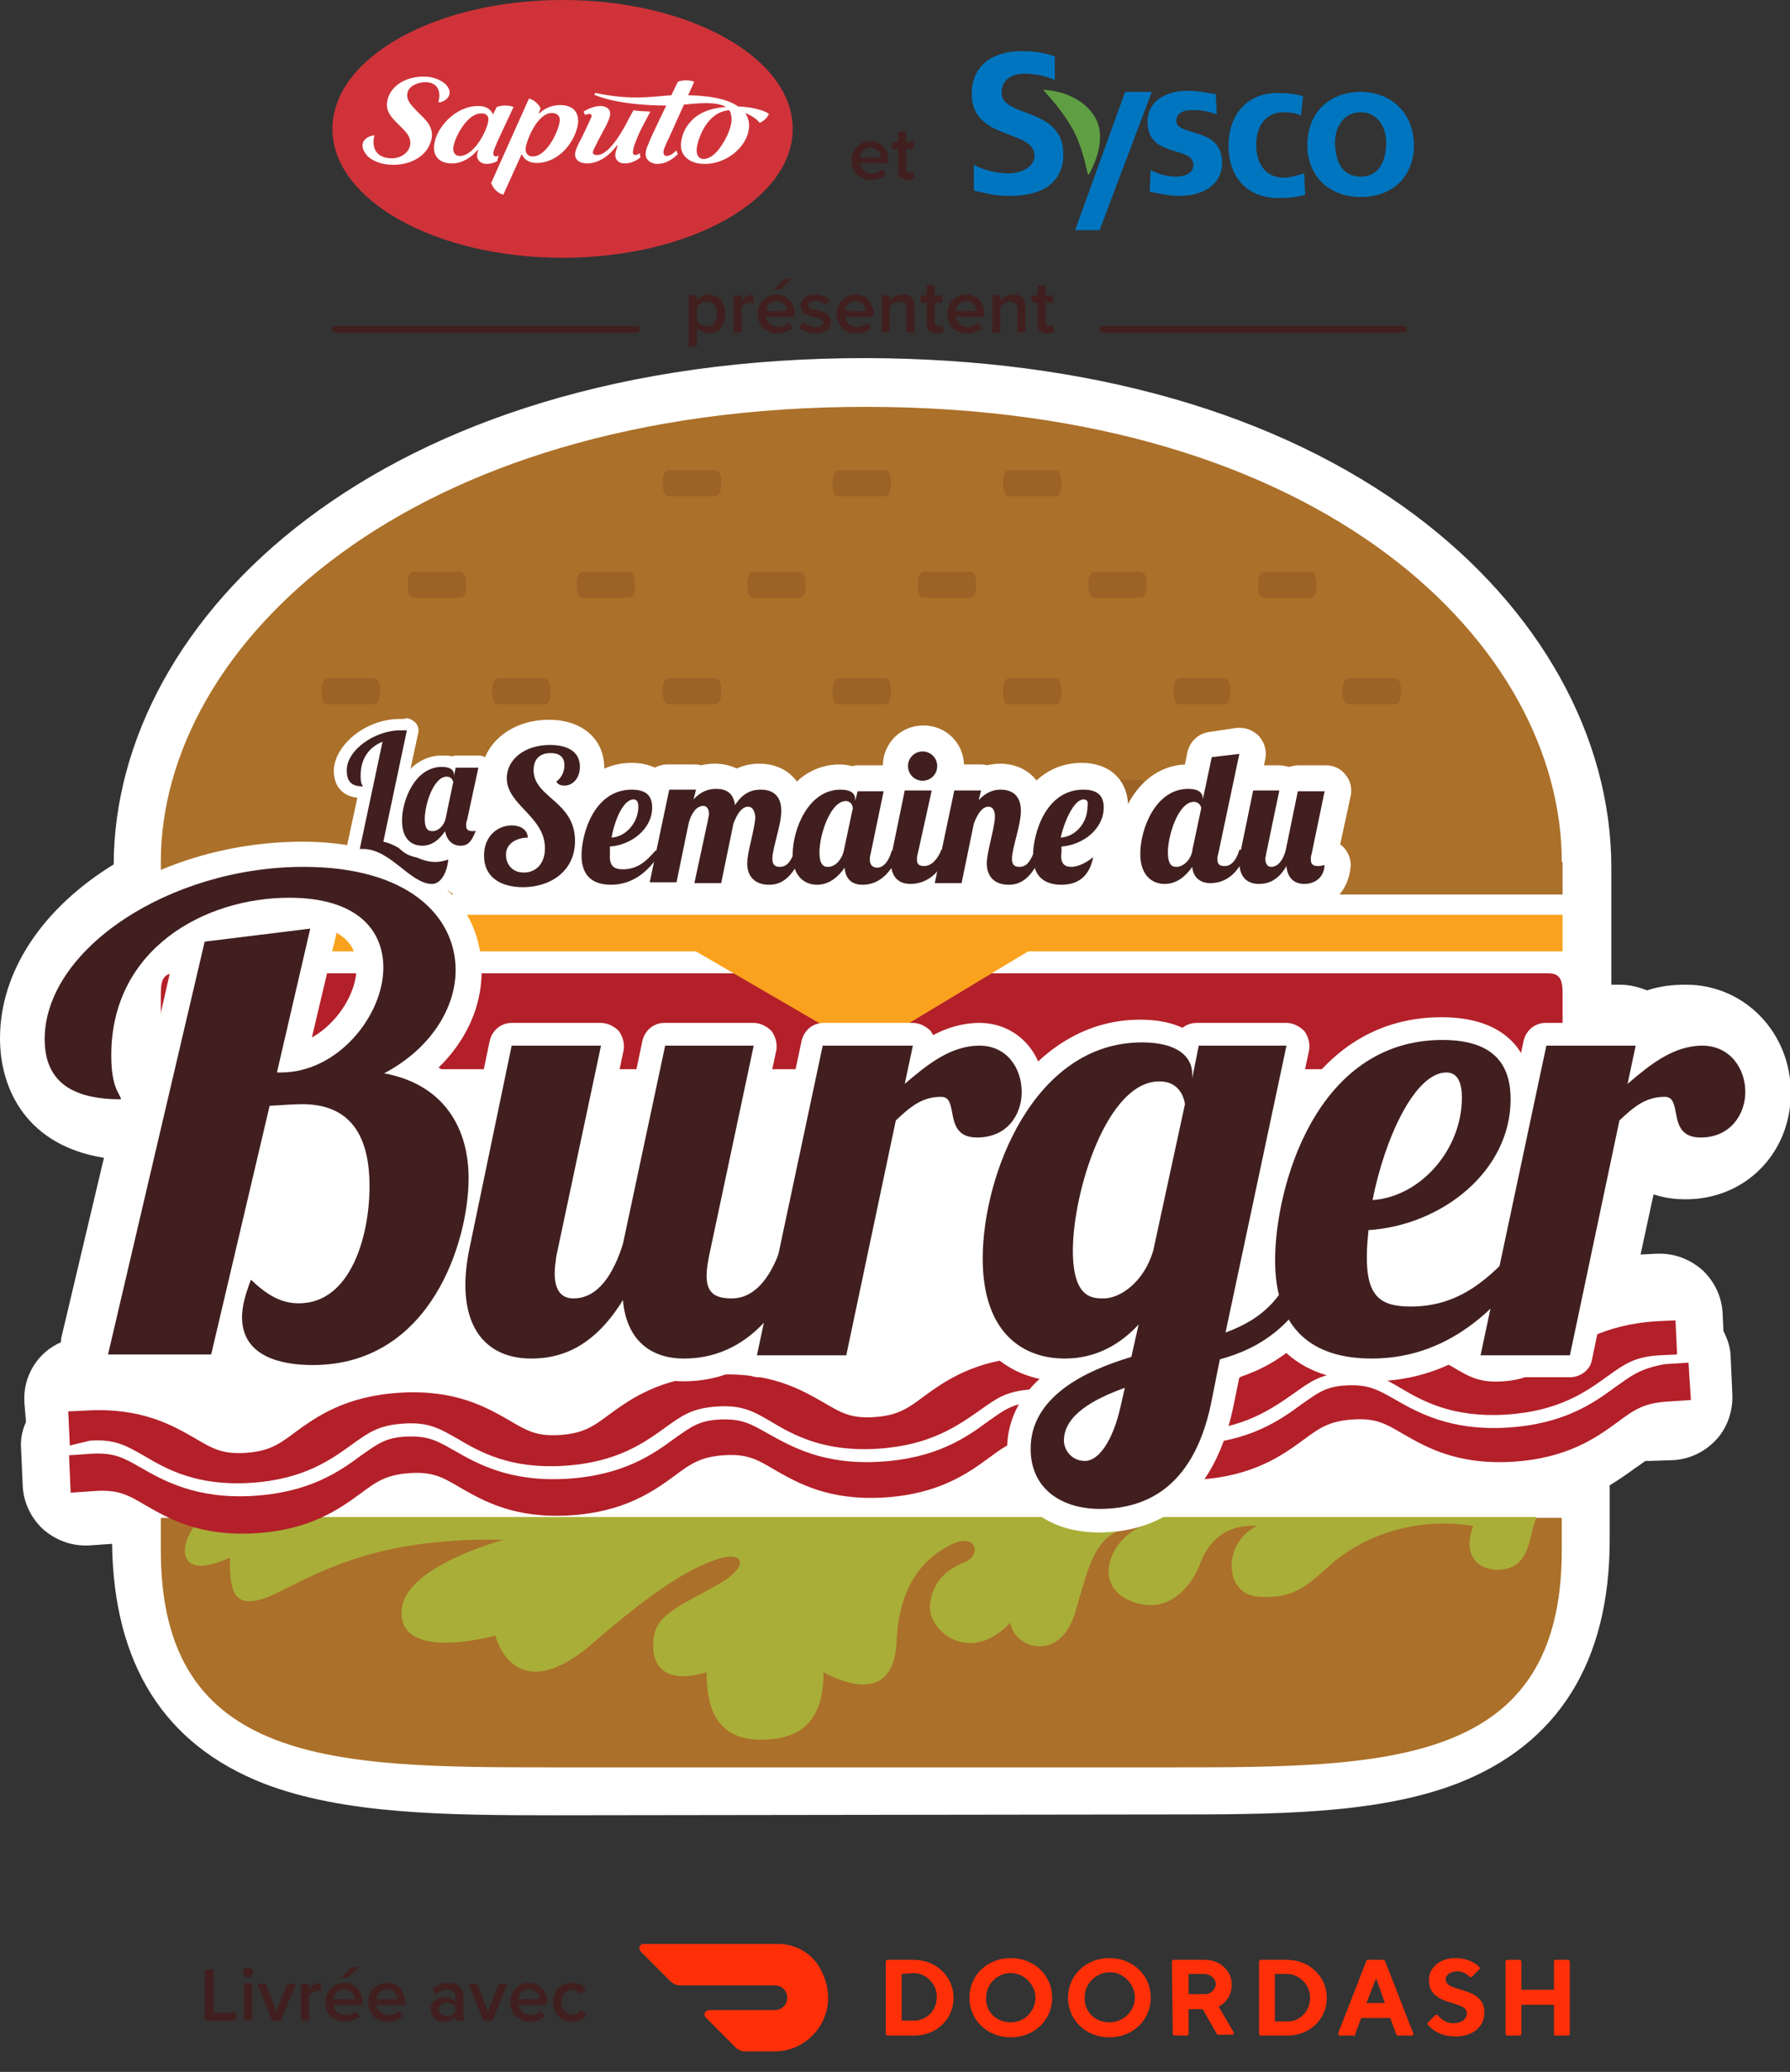 <svg xmlns="http://www.w3.org/2000/svg" width="70" height="81" fill="none" viewBox="0 0 70 81"><rect x="0" y="0" width="70" height="81" fill="#333333" stroke="none"/><path fill="#411F1F" d="M27.256 13.552V12.799C27.373 12.955 27.538 13.036 27.721 13.036C28.096 13.036 28.363 12.751 28.363 12.274C28.363 11.797 28.096 11.515 27.721 11.515C27.532 11.515 27.364 11.605 27.256 11.749V11.551H26.941V13.552H27.256ZM28.036 12.274C28.036 12.556 27.877 12.757 27.628 12.757C27.481 12.757 27.325 12.667 27.256 12.562V11.989C27.325 11.881 27.481 11.794 27.628 11.794C27.877 11.794 28.036 11.995 28.036 12.274ZM28.681 13H28.997V12.013C29.059 11.911 29.236 11.821 29.369 11.821C29.407 11.821 29.441 11.824 29.468 11.83V11.518C29.279 11.518 29.105 11.626 28.997 11.764V11.551H28.681V13ZM30.469 11.332L30.964 10.9H30.664L30.244 11.332H30.469ZM29.632 12.274C29.632 12.733 29.956 13.036 30.391 13.036C30.622 13.036 30.835 12.964 30.979 12.826L30.835 12.619C30.733 12.721 30.565 12.778 30.424 12.778C30.151 12.778 29.986 12.598 29.962 12.379H31.081V12.304C31.081 11.848 30.802 11.515 30.367 11.515C29.938 11.515 29.632 11.854 29.632 12.274ZM30.367 11.773C30.652 11.773 30.769 11.986 30.775 12.157H29.959C29.974 11.98 30.097 11.773 30.367 11.773ZM31.265 12.811C31.416 12.958 31.64 13.036 31.887 13.036C32.276 13.036 32.489 12.841 32.489 12.586C32.489 12.244 32.181 12.172 31.928 12.118C31.758 12.079 31.613 12.04 31.613 11.929C31.613 11.827 31.718 11.767 31.884 11.767C32.063 11.767 32.225 11.842 32.312 11.941L32.444 11.719C32.312 11.602 32.127 11.515 31.881 11.515C31.515 11.515 31.311 11.719 31.311 11.956C31.311 12.28 31.608 12.346 31.857 12.4C32.033 12.439 32.187 12.484 32.187 12.61C32.187 12.718 32.09 12.787 31.901 12.787C31.712 12.787 31.512 12.688 31.41 12.583L31.265 12.811ZM32.717 12.274C32.717 12.733 33.041 13.036 33.475 13.036C33.706 13.036 33.919 12.964 34.063 12.826L33.919 12.619C33.818 12.721 33.65 12.778 33.508 12.778C33.236 12.778 33.071 12.598 33.047 12.379H34.166V12.304C34.166 11.848 33.886 11.515 33.452 11.515C33.023 11.515 32.717 11.854 32.717 12.274ZM33.452 11.773C33.736 11.773 33.853 11.986 33.859 12.157H33.044C33.059 11.98 33.181 11.773 33.452 11.773ZM35.455 13H35.77V11.98C35.77 11.683 35.614 11.515 35.301 11.515C35.074 11.515 34.888 11.635 34.791 11.749V11.551H34.477V13H34.791V11.989C34.864 11.89 35.002 11.794 35.163 11.794C35.34 11.794 35.455 11.869 35.455 12.094V13ZM36.614 13.036C36.761 13.036 36.854 12.997 36.911 12.943L36.836 12.706C36.812 12.733 36.755 12.757 36.695 12.757C36.605 12.757 36.557 12.685 36.557 12.586V11.827H36.851V11.551H36.557V11.155H36.242V11.551H36.002V11.827H36.242V12.664C36.242 12.904 36.371 13.036 36.614 13.036ZM37.047 12.274C37.047 12.733 37.371 13.036 37.806 13.036C38.037 13.036 38.25 12.964 38.394 12.826L38.25 12.619C38.148 12.721 37.98 12.778 37.839 12.778C37.566 12.778 37.401 12.598 37.377 12.379H38.496V12.304C38.496 11.848 38.217 11.515 37.782 11.515C37.353 11.515 37.047 11.854 37.047 12.274ZM37.782 11.773C38.067 11.773 38.184 11.986 38.19 12.157H37.374C37.389 11.98 37.512 11.773 37.782 11.773ZM39.785 13H40.099V11.98C40.099 11.683 39.944 11.515 39.632 11.515C39.404 11.515 39.218 11.635 39.121 11.749V11.551H38.806V13H39.121V11.989C39.194 11.89 39.331 11.794 39.493 11.794C39.67 11.794 39.785 11.869 39.785 12.094V13ZM40.944 13.036C41.091 13.036 41.184 12.997 41.241 12.943L41.166 12.706C41.142 12.733 41.085 12.757 41.025 12.757C40.935 12.757 40.887 12.685 40.887 12.586V11.827H41.181V11.551H40.887V11.155H40.572V11.551H40.332V11.827H40.572V12.664C40.572 12.904 40.701 13.036 40.944 13.036Z"/><path fill="#0075BF" d="M41.25 3.132C40.917 2.964 40.417 2.88 40.042 2.88C39.667 2.88 39.167 3.048 39.167 3.635C39.167 4.599 41.583 4.18 41.583 6.024C41.583 7.24 40.625 7.659 39.5 7.659C38.917 7.659 38.625 7.575 38.083 7.449V6.443C38.458 6.653 39 6.778 39.458 6.778C39.875 6.778 40.458 6.569 40.458 6.066C40.417 5.06 38 5.479 38 3.677C38 2.461 38.958 2 39.917 2C40.375 2 40.833 2.042 41.25 2.21V3.132Z"/><path fill="#0075BF" d="M47.583 4.473C47.25 4.347 47 4.305 46.625 4.305C46.333 4.305 46 4.389 46 4.725C46 5.353 47.792 4.934 47.792 6.359C47.792 7.281 46.958 7.659 46.125 7.659C45.75 7.659 45.333 7.575 44.958 7.491L45 6.653C45.333 6.82 45.667 6.904 46 6.904C46.25 6.904 46.667 6.82 46.667 6.443C46.667 5.689 44.875 6.192 44.875 4.766C44.875 3.928 45.625 3.551 46.417 3.551C46.917 3.551 47.208 3.635 47.542 3.677L47.583 4.473Z"/><path fill="#0075BF" d="M50.875 4.515C50.708 4.431 50.5 4.389 50.167 4.389C49.542 4.389 49.125 4.892 49.125 5.647C49.125 6.359 49.458 6.946 50.208 6.946C50.5 6.946 50.833 6.82 51 6.778L51.042 7.617C50.75 7.701 50.417 7.743 50 7.743C48.708 7.743 48.042 6.862 48.042 5.689C48.042 4.557 48.708 3.635 49.958 3.635C50.375 3.635 50.667 3.677 50.958 3.76L50.875 4.515Z"/><path fill="#0075BF" d="M53.208 3.593C54.375 3.593 55.292 4.389 55.292 5.689C55.292 6.82 54.542 7.701 53.208 7.701C51.917 7.701 51.125 6.82 51.125 5.689C51.125 4.347 52.042 3.593 53.208 3.593ZM53.208 6.904C54 6.904 54.208 6.192 54.208 5.563C54.208 4.976 53.875 4.389 53.208 4.389C52.542 4.389 52.208 4.976 52.208 5.563C52.208 6.192 52.417 6.904 53.208 6.904Z"/><path fill="#0075BF" d="M45.042 3.593H44L42.042 9H43L45.042 3.593Z"/><path fill="#5F9E43" d="M40.792 3.509C41.208 3.97 41.667 4.515 42 5.144C42.292 5.731 42.417 6.275 42.542 6.82C42.542 6.82 42.542 6.82 42.583 6.82C42.958 6.15 43.208 5.269 42.833 4.599C42.417 3.886 41.583 3.551 40.792 3.509C40.75 3.467 40.75 3.509 40.792 3.509Z"/><path fill="#CF3339" d="M22 10.077C26.971 10.077 31 7.821 31 5.039C31 2.256 26.971 0 22 0C17.029 0 13 2.256 13 5.039C13 7.821 17.029 10.077 22 10.077Z"/><path fill="#fff" d="M14.643 5.294C14.515 5.769 14.716 6.189 15.319 6.189C15.665 6.189 15.957 5.988 16.03 5.714C16.103 5.404 15.921 5.203 15.72 5.002L15.519 4.801C15.264 4.546 15.063 4.308 15.154 3.907C15.282 3.341 15.884 2.994 16.56 2.994C16.925 2.994 17.199 3.103 17.418 3.286C17.856 3.742 17.308 4.016 17.18 3.998C17.144 3.998 17.144 3.98 17.144 3.98C17.253 3.615 17.144 3.213 16.633 3.213C16.341 3.213 15.994 3.359 15.939 3.615C15.866 3.907 16.085 4.108 16.268 4.308L16.45 4.491C16.742 4.765 16.962 5.039 16.87 5.458C16.724 6.079 16.103 6.444 15.373 6.444C14.972 6.444 14.57 6.316 14.351 6.079C13.913 5.55 14.406 5.294 14.643 5.294Z"/><path fill="#fff" d="M19.681 7.613L20.393 6.043H20.412C20.503 6.243 20.704 6.371 20.978 6.371C21.89 6.371 22.511 5.495 22.602 4.838C22.602 4.838 22.621 4.746 22.602 4.655C22.584 4.345 22.365 4.108 21.909 4.108C21.58 4.108 21.288 4.235 21.087 4.436L21.069 4.418L21.142 4.235C21.051 4.053 20.886 3.907 20.686 3.852L19.207 7.156C19.298 7.394 19.481 7.558 19.681 7.613ZM21.89 4.728C21.854 5.093 21.398 6.116 20.832 6.116C20.613 6.116 20.54 5.951 20.558 5.787C20.594 5.477 21.014 4.418 21.58 4.418C21.817 4.418 21.909 4.564 21.89 4.728Z"/><path fill="#fff" d="M19.499 6.079C19.462 6.097 19.426 6.116 19.39 6.116C19.298 6.116 19.28 6.006 19.298 5.933C19.316 5.86 19.408 5.641 19.444 5.55L20.083 4.181C19.882 4.108 19.645 4.108 19.426 4.181L19.28 4.473C19.189 4.254 18.988 4.144 18.696 4.144C17.801 4.144 17.053 5.002 16.98 5.659C16.925 6.061 17.144 6.389 17.673 6.389C18.093 6.389 18.458 6.134 18.677 5.86L18.696 5.878C18.696 5.878 18.659 5.988 18.659 6.061C18.641 6.243 18.787 6.408 19.024 6.408C19.17 6.408 19.316 6.371 19.444 6.298L19.499 6.079ZM19.097 4.71C19.061 5.075 18.55 6.097 17.984 6.097C17.765 6.097 17.71 5.915 17.728 5.769C17.765 5.404 18.258 4.436 18.805 4.436C19.024 4.418 19.116 4.546 19.097 4.71Z"/><path fill="#fff" d="M25.049 5.093L25.432 4.363C25.432 4.363 25.213 4.345 25.085 4.345C24.994 4.345 24.775 4.308 24.775 4.308L24.592 4.637C24.428 4.966 23.862 6.061 23.351 6.061C23.241 6.061 23.168 6.024 23.187 5.933C23.205 5.824 23.625 5.057 23.625 5.057C23.716 4.893 23.844 4.637 23.862 4.473C23.88 4.272 23.716 4.144 23.479 4.144C23.278 4.144 23.022 4.235 22.822 4.363C22.84 4.4 22.858 4.436 22.876 4.491C22.949 4.473 23.004 4.454 23.041 4.454C23.114 4.454 23.15 4.509 23.132 4.564C23.114 4.619 22.748 5.385 22.748 5.385C22.657 5.55 22.511 5.824 22.493 5.988C22.456 6.243 22.675 6.389 22.949 6.389C23.442 6.389 23.844 6.061 24.136 5.677L24.154 5.696C24.118 5.805 24.081 5.897 24.063 6.024C24.045 6.225 24.172 6.389 24.428 6.389C24.665 6.389 24.866 6.298 25.049 6.152C25.03 6.097 25.03 6.061 25.03 6.006V5.988C24.976 6.024 24.903 6.061 24.848 6.061C24.757 6.061 24.738 5.97 24.757 5.897C24.775 5.696 24.957 5.294 25.049 5.093Z"/><path fill="#fff" d="M28.864 4.162C28.535 3.925 27.933 3.742 26.911 3.724L27.148 3.195C26.947 3.122 26.71 3.122 26.509 3.195L26.253 3.724C25.578 3.761 24.757 3.943 23.278 3.633L23.241 3.706C24.063 4.053 25.323 4.126 26.053 4.126L25.523 5.239C25.469 5.349 25.414 5.477 25.359 5.623C25.268 5.805 25.25 5.933 25.25 6.006C25.231 6.225 25.432 6.408 25.706 6.408C26.035 6.408 26.308 6.225 26.509 6.024C26.491 5.988 26.454 5.933 26.454 5.878C26.418 5.915 26.345 5.97 26.308 6.006C26.235 6.061 26.144 6.097 26.071 6.097C25.962 6.097 25.943 6.006 25.943 5.933C25.962 5.787 26.108 5.495 26.18 5.349L26.747 4.089C27.312 4.034 28.006 3.961 28.39 4.181C27.86 4.217 27.312 4.381 26.984 4.783C26.783 5.002 26.673 5.276 26.637 5.55C26.619 5.659 26.637 5.769 26.637 5.805C26.71 6.17 27.038 6.408 27.568 6.408C28.444 6.408 29.211 5.714 29.284 5.039C29.284 5.02 29.357 4.728 29.138 4.418C29.43 4.527 29.649 4.71 29.704 4.801C29.85 4.746 29.996 4.619 30.069 4.454C29.923 4.327 29.43 4.181 28.864 4.162ZM28.134 5.805C27.714 6.389 27.057 6.389 27.294 5.568C27.331 5.44 27.623 4.381 28.517 4.308C28.554 4.363 28.59 4.436 28.59 4.509C28.681 4.838 28.426 5.422 28.134 5.805Z"/><path fill="#FF3008" d="M35.259 77.171V78.995H35.741C36.257 78.995 36.636 78.582 36.636 78.066C36.636 77.584 36.257 77.171 35.775 77.136H35.741L35.259 77.171ZM35.741 76.62C36.602 76.62 37.29 77.274 37.29 78.1C37.29 78.926 36.636 79.58 35.741 79.58H34.708C34.674 79.58 34.639 79.546 34.639 79.511V76.689C34.639 76.654 34.674 76.62 34.708 76.62H35.741Z"/><path fill="#FF3008" d="M39.528 79.064C40.079 79.064 40.492 78.616 40.492 78.1C40.492 77.584 40.044 77.136 39.528 77.136C38.977 77.136 38.564 77.584 38.564 78.1C38.529 78.651 38.977 79.064 39.528 79.064ZM39.528 76.551C40.457 76.551 41.146 77.239 41.146 78.1C41.146 78.961 40.457 79.649 39.528 79.649C38.598 79.649 37.91 78.961 37.91 78.1C37.91 77.239 38.598 76.551 39.528 76.551Z"/><path fill="#FF3008" d="M43.384 79.064C43.934 79.064 44.382 78.616 44.382 78.1C44.382 77.584 43.934 77.102 43.418 77.102C42.867 77.102 42.42 77.549 42.42 78.066C42.385 78.651 42.833 79.064 43.384 79.064ZM43.384 76.551C44.313 76.551 45.002 77.239 45.002 78.1C45.002 78.961 44.313 79.649 43.384 79.649C42.454 79.649 41.766 78.961 41.766 78.1C41.766 77.239 42.454 76.551 43.384 76.551Z"/><path fill="#FF3008" d="M47.136 77.171H46.482V77.962H47.136C47.343 77.962 47.515 77.79 47.549 77.584C47.549 77.377 47.377 77.205 47.136 77.171C47.136 77.171 47.17 77.171 47.136 77.171ZM45.828 76.689C45.828 76.654 45.862 76.62 45.897 76.62H47.136C47.721 76.62 48.169 77.067 48.169 77.584C48.169 77.962 47.962 78.307 47.653 78.444L48.238 79.443C48.272 79.477 48.238 79.511 48.203 79.546H48.169H47.653C47.618 79.546 47.584 79.546 47.584 79.511L47.033 78.547H46.482V79.511C46.482 79.546 46.447 79.58 46.413 79.58H45.931C45.897 79.58 45.862 79.546 45.862 79.511L45.828 76.689Z"/><path fill="#FF3008" d="M49.856 77.205V79.029H50.338C50.854 79.029 51.233 78.616 51.233 78.1C51.233 77.618 50.854 77.205 50.372 77.171H50.338H49.856V77.205ZM50.338 76.62C51.198 76.62 51.887 77.274 51.887 78.1C51.887 78.926 51.233 79.58 50.338 79.58H49.305C49.27 79.58 49.236 79.546 49.236 79.511V76.689C49.236 76.654 49.27 76.62 49.305 76.62H50.338Z"/><path fill="#FF3008" d="M53.815 77.343L53.436 78.307H54.159L53.815 77.343ZM53.23 78.892L52.989 79.546C52.989 79.58 52.954 79.615 52.92 79.58H52.403C52.369 79.58 52.334 79.546 52.334 79.511V79.477L53.436 76.654C53.436 76.62 53.471 76.62 53.505 76.62H54.09C54.125 76.62 54.159 76.654 54.159 76.654L55.261 79.477C55.295 79.511 55.261 79.546 55.226 79.58H55.192H54.675C54.641 79.58 54.607 79.546 54.607 79.546L54.366 78.892H53.23Z"/><path fill="#FF3008" d="M55.88 77.412C55.88 76.93 56.293 76.551 56.913 76.551C57.257 76.551 57.602 76.654 57.843 76.895C57.877 76.93 57.877 76.964 57.843 76.998L57.567 77.274C57.533 77.308 57.498 77.308 57.464 77.274C57.326 77.136 57.154 77.067 56.982 77.067C56.741 77.067 56.534 77.205 56.534 77.377C56.534 77.928 58.049 77.618 58.049 78.685C58.049 79.202 57.636 79.615 56.913 79.615C56.5 79.615 56.121 79.477 55.846 79.167C55.812 79.133 55.812 79.098 55.846 79.064L56.121 78.788C56.156 78.754 56.19 78.754 56.225 78.788C56.397 78.995 56.603 79.098 56.844 79.098C57.154 79.098 57.361 78.926 57.361 78.72C57.395 78.169 55.88 78.479 55.88 77.412Z"/><path fill="#FF3008" d="M60.769 76.689V77.79H59.495V76.689C59.495 76.654 59.461 76.62 59.426 76.62H58.944C58.91 76.62 58.875 76.654 58.875 76.689V79.511C58.875 79.546 58.91 79.58 58.944 79.58H59.426C59.461 79.58 59.495 79.546 59.495 79.511V78.375H60.769V79.511C60.769 79.546 60.803 79.58 60.838 79.58H61.32C61.354 79.58 61.389 79.546 61.389 79.511V76.689C61.389 76.654 61.354 76.62 61.32 76.62H60.838C60.803 76.585 60.769 76.62 60.769 76.689Z"/><path fill="#FF3008" d="M32.092 76.998C31.782 76.379 31.128 76 30.439 76H25.172C25.069 76 25 76.069 25 76.172C25 76.207 25.034 76.275 25.069 76.31L26.205 77.446C26.308 77.549 26.446 77.618 26.584 77.618H30.302C30.577 77.618 30.784 77.825 30.784 78.1C30.784 78.375 30.577 78.582 30.302 78.582H27.754C27.651 78.582 27.547 78.651 27.547 78.754C27.547 78.788 27.582 78.857 27.616 78.892L28.753 80.028C28.856 80.131 28.993 80.2 29.131 80.2H30.302C31.782 80.2 32.953 78.582 32.092 76.998Z"/><path fill="#411F1F" d="M8.002 79H9.235V78.691H8.353V76.999H8.002V79ZM9.699 77.311C9.807 77.311 9.894 77.224 9.894 77.116C9.894 77.008 9.807 76.921 9.699 76.921C9.594 76.921 9.504 77.008 9.504 77.116C9.504 77.224 9.594 77.311 9.699 77.311ZM9.543 79H9.858V77.551H9.543V79ZM10.648 79H10.986L11.578 77.551H11.239L10.816 78.637L10.393 77.551H10.056L10.648 79ZM11.775 79H12.09V78.013C12.153 77.911 12.33 77.821 12.462 77.821C12.501 77.821 12.534 77.824 12.561 77.83V77.518C12.372 77.518 12.198 77.626 12.09 77.764V77.551H11.775V79ZM13.562 77.332L14.057 76.9H13.757L13.337 77.332H13.562ZM12.725 78.274C12.725 78.733 13.049 79.036 13.484 79.036C13.715 79.036 13.928 78.964 14.072 78.826L13.928 78.619C13.826 78.721 13.658 78.778 13.517 78.778C13.244 78.778 13.079 78.598 13.055 78.379H14.174V78.304C14.174 77.848 13.895 77.515 13.46 77.515C13.031 77.515 12.725 77.854 12.725 78.274ZM13.46 77.773C13.745 77.773 13.862 77.986 13.868 78.157H13.052C13.067 77.98 13.19 77.773 13.46 77.773ZM14.395 78.274C14.395 78.733 14.719 79.036 15.154 79.036C15.385 79.036 15.598 78.964 15.742 78.826L15.598 78.619C15.496 78.721 15.328 78.778 15.187 78.778C14.914 78.778 14.749 78.598 14.725 78.379H15.844V78.304C15.844 77.848 15.565 77.515 15.13 77.515C14.701 77.515 14.395 77.854 14.395 78.274ZM15.13 77.773C15.415 77.773 15.532 77.986 15.538 78.157H14.722C14.737 77.98 14.86 77.773 15.13 77.773ZM17.811 79H18.126V78.04C18.126 77.65 17.844 77.515 17.523 77.515C17.292 77.515 17.082 77.59 16.914 77.749L17.043 77.968C17.169 77.845 17.31 77.785 17.472 77.785C17.673 77.785 17.811 77.887 17.811 78.055V78.271C17.706 78.148 17.538 78.085 17.343 78.085C17.106 78.085 16.839 78.223 16.839 78.556C16.839 78.877 17.106 79.036 17.343 79.036C17.535 79.036 17.703 78.967 17.811 78.844V79ZM17.811 78.67C17.739 78.769 17.604 78.82 17.466 78.82C17.289 78.82 17.157 78.718 17.157 78.562C17.157 78.403 17.289 78.301 17.466 78.301C17.604 78.301 17.739 78.352 17.811 78.451V78.67ZM18.915 79H19.254L19.845 77.551H19.506L19.083 78.637L18.66 77.551H18.324L18.915 79ZM19.953 78.274C19.953 78.733 20.277 79.036 20.712 79.036C20.943 79.036 21.156 78.964 21.3 78.826L21.156 78.619C21.054 78.721 20.886 78.778 20.745 78.778C20.472 78.778 20.307 78.598 20.283 78.379H21.402V78.304C21.402 77.848 21.123 77.515 20.688 77.515C20.259 77.515 19.953 77.854 19.953 78.274ZM20.688 77.773C20.973 77.773 21.09 77.986 21.096 78.157H20.28C20.295 77.98 20.418 77.773 20.688 77.773ZM21.623 78.274C21.623 78.715 21.932 79.036 22.373 79.036C22.655 79.036 22.826 78.916 22.928 78.778L22.721 78.586C22.64 78.697 22.529 78.757 22.388 78.757C22.124 78.757 21.95 78.556 21.95 78.274C21.95 77.992 22.124 77.794 22.388 77.794C22.529 77.794 22.64 77.851 22.721 77.965L22.928 77.773C22.826 77.635 22.655 77.515 22.373 77.515C21.932 77.515 21.623 77.836 21.623 78.274Z"/><path fill="#411F1F" d="M33.3 6.274C33.3 6.733 33.624 7.036 34.059 7.036C34.29 7.036 34.503 6.964 34.647 6.826L34.503 6.619C34.401 6.721 34.233 6.778 34.092 6.778C33.819 6.778 33.654 6.598 33.63 6.379H34.749V6.304C34.749 5.848 34.47 5.515 34.035 5.515C33.606 5.515 33.3 5.854 33.3 6.274ZM34.035 5.773C34.32 5.773 34.437 5.986 34.443 6.157H33.627C33.642 5.98 33.765 5.773 34.035 5.773ZM35.495 7.036C35.642 7.036 35.735 6.997 35.792 6.943L35.717 6.706C35.693 6.733 35.636 6.757 35.576 6.757C35.486 6.757 35.438 6.685 35.438 6.586V5.827H35.732V5.551H35.438V5.155H35.123V5.551H34.883V5.827H35.123V6.664C35.123 6.904 35.252 7.036 35.495 7.036Z"/><line x1="43" x2="55" y1="12.875" y2="12.875" stroke="#411F1F" stroke-width=".25"/><line x1="13" x2="25" y1="12.875" y2="12.875" stroke="#411F1F" stroke-width=".25"/><g clip-path="url(#clip0)"><path fill="#fff" d="M21.756 70.968C17.5 70.968 13.466 70.936 10.322 69.729C6.416 68.204 4.446 65.058 4.383 60.356L3.462 60.42C3.43 60.42 3.367 60.42 3.335 60.42C2.731 60.42 2.16 60.197 1.683 59.784C1.207 59.339 0.921 58.736 0.889 58.1L0.826 56.67C0.794 56.289 0.858 55.94 1.016 55.59L0.953 54.828C0.889 53.779 1.493 52.858 2.382 52.476C2.382 52.349 2.414 52.222 2.446 52.095L4.065 45.264C1.08 44.788 0 42.627 0 40.593C0 37.988 1.652 35.51 4.446 33.794C4.478 24.167 14.8 13.968 33.92 14C42.559 14.032 49.959 16.129 55.327 20.132C60.218 23.786 63.013 28.806 63.013 33.921V34.97C63.013 35.033 63.013 35.097 63.013 35.16V38.496H63.362C63.711 38.496 64.093 38.592 64.41 38.719C64.887 38.56 65.363 38.496 65.935 38.496C68.221 38.496 70.032 40.371 70.032 42.722C70.032 45.105 68.221 46.916 65.871 46.885C65.585 46.885 65.141 46.853 64.664 46.694L64.156 49.045L64.791 49.013C64.823 49.013 64.887 49.013 64.918 49.013C65.522 49.013 66.094 49.236 66.57 49.649C67.046 50.093 67.332 50.697 67.364 51.333L67.396 52.032C67.555 52.349 67.681 52.699 67.681 53.08L67.745 54.51C67.777 55.145 67.555 55.813 67.11 56.289C66.665 56.766 66.062 57.052 65.427 57.084L64.505 57.115C64.41 57.115 64.378 57.115 64.347 57.115C64.283 57.147 64.093 57.306 63.934 57.401C63.68 57.592 63.362 57.814 62.949 58.068V60.197C62.949 64.995 60.916 68.204 56.978 69.729C53.834 70.936 49.8 70.936 45.544 70.936L21.756 70.968Z"/><path fill="#AB7029" d="M61.075 33.699C61.075 25.279 51.865 15.906 33.857 15.906C15.848 15.906 6.289 25.279 6.289 33.699V34.97H61.107V33.699H61.075Z"/><path fill="#9C6226" d="M27.949 18.385H26.171C26.075 18.385 26.012 18.448 25.98 18.512C25.948 18.575 25.916 18.702 25.916 18.893C25.916 19.084 25.948 19.211 25.98 19.274C26.012 19.37 26.107 19.401 26.171 19.401H27.949C28.044 19.401 28.108 19.338 28.14 19.274C28.172 19.211 28.203 19.084 28.203 18.893C28.203 18.702 28.172 18.575 28.14 18.512C28.108 18.448 28.044 18.385 27.949 18.385Z"/><path fill="#9C6226" d="M34.587 18.385H32.809C32.713 18.385 32.65 18.448 32.618 18.512C32.586 18.575 32.554 18.702 32.554 18.893C32.554 19.084 32.586 19.211 32.618 19.274C32.65 19.37 32.745 19.401 32.809 19.401H34.587C34.682 19.401 34.746 19.338 34.778 19.274C34.809 19.211 34.841 19.084 34.841 18.893C34.841 18.702 34.809 18.575 34.778 18.512C34.778 18.448 34.682 18.385 34.587 18.385Z"/><path fill="#9C6226" d="M41.257 18.385H39.478C39.383 18.385 39.319 18.448 39.288 18.512C39.256 18.575 39.224 18.702 39.224 18.893C39.224 19.084 39.256 19.211 39.288 19.274C39.319 19.37 39.415 19.401 39.478 19.401H41.257C41.352 19.401 41.416 19.338 41.447 19.274C41.479 19.211 41.511 19.084 41.511 18.893C41.511 18.702 41.479 18.575 41.447 18.512C41.447 18.448 41.352 18.385 41.257 18.385Z"/><path fill="#9C6226" d="M24.583 22.356H22.804C22.709 22.356 22.645 22.42 22.613 22.483C22.582 22.547 22.55 22.674 22.55 22.865C22.55 23.055 22.582 23.182 22.613 23.246C22.645 23.341 22.741 23.373 22.804 23.373H24.583C24.678 23.373 24.741 23.309 24.773 23.246C24.805 23.182 24.837 23.055 24.837 22.865C24.837 22.674 24.805 22.547 24.773 22.483C24.773 22.42 24.678 22.356 24.583 22.356Z"/><path fill="#9C6226" d="M31.252 22.356H29.474C29.378 22.356 29.315 22.42 29.283 22.483C29.251 22.547 29.22 22.674 29.22 22.865C29.22 23.055 29.251 23.182 29.283 23.246C29.315 23.341 29.41 23.373 29.474 23.373H31.252C31.348 23.373 31.411 23.309 31.443 23.246C31.475 23.182 31.506 23.055 31.506 22.865C31.506 22.674 31.475 22.547 31.443 22.483C31.443 22.42 31.348 22.356 31.252 22.356Z"/><path fill="#9C6226" d="M17.976 22.356H16.198C16.102 22.356 16.039 22.42 16.007 22.483C15.976 22.547 15.944 22.674 15.944 22.865C15.944 23.055 15.976 23.182 16.007 23.246C16.039 23.341 16.134 23.373 16.198 23.373H17.976C18.072 23.373 18.135 23.309 18.167 23.246C18.199 23.182 18.23 23.055 18.23 22.865C18.23 22.674 18.199 22.547 18.167 22.483C18.135 22.42 18.04 22.356 17.976 22.356Z"/><path fill="#9C6226" d="M37.922 22.356H36.143C36.048 22.356 35.985 22.42 35.953 22.483C35.921 22.547 35.889 22.674 35.889 22.865C35.889 23.055 35.921 23.182 35.953 23.246C35.985 23.341 36.08 23.373 36.143 23.373H37.922C38.017 23.373 38.081 23.309 38.112 23.246C38.144 23.182 38.176 23.055 38.176 22.865C38.176 22.674 38.144 22.547 38.112 22.483C38.081 22.42 38.017 22.356 37.922 22.356Z"/><path fill="#9C6226" d="M44.592 22.356H42.813C42.718 22.356 42.654 22.42 42.623 22.483C42.591 22.547 42.559 22.674 42.559 22.865C42.559 23.055 42.591 23.182 42.623 23.246C42.654 23.341 42.75 23.373 42.813 23.373H44.592C44.687 23.373 44.751 23.309 44.782 23.246C44.814 23.182 44.846 23.055 44.846 22.865C44.846 22.674 44.814 22.547 44.782 22.483C44.751 22.42 44.655 22.356 44.592 22.356Z"/><path fill="#9C6226" d="M51.23 22.356H49.451C49.356 22.356 49.292 22.42 49.26 22.483C49.229 22.547 49.197 22.674 49.197 22.865C49.197 23.055 49.229 23.182 49.26 23.246C49.292 23.341 49.388 23.373 49.451 23.373H51.23C51.325 23.373 51.388 23.309 51.42 23.246C51.452 23.182 51.484 23.055 51.484 22.865C51.484 22.674 51.452 22.547 51.42 22.483C51.42 22.42 51.325 22.356 51.23 22.356Z"/><path fill="#9C6226" d="M27.949 26.518H26.171C26.075 26.518 26.012 26.582 25.98 26.645C25.948 26.709 25.916 26.836 25.916 27.027C25.916 27.217 25.948 27.345 25.98 27.408C26.012 27.503 26.107 27.535 26.171 27.535H27.949C28.044 27.535 28.108 27.472 28.14 27.408C28.172 27.345 28.203 27.217 28.203 27.027C28.203 26.836 28.172 26.709 28.14 26.645C28.108 26.582 28.044 26.518 27.949 26.518Z"/><path fill="#9C6226" d="M34.587 26.518H32.809C32.713 26.518 32.65 26.582 32.618 26.645C32.586 26.709 32.554 26.836 32.554 27.027C32.554 27.217 32.586 27.345 32.618 27.408C32.65 27.503 32.745 27.535 32.809 27.535H34.587C34.682 27.535 34.746 27.472 34.778 27.408C34.809 27.345 34.841 27.217 34.841 27.027C34.841 26.836 34.809 26.709 34.778 26.645C34.778 26.582 34.682 26.518 34.587 26.518Z"/><path fill="#9C6226" d="M41.257 26.518H39.478C39.383 26.518 39.319 26.582 39.288 26.645C39.256 26.709 39.224 26.836 39.224 27.027C39.224 27.217 39.256 27.345 39.288 27.408C39.319 27.503 39.415 27.535 39.478 27.535H41.257C41.352 27.535 41.416 27.472 41.447 27.408C41.479 27.345 41.511 27.217 41.511 27.027C41.511 26.836 41.479 26.709 41.447 26.645C41.447 26.582 41.352 26.518 41.257 26.518Z"/><path fill="#9C6226" d="M31.252 30.49H29.474C29.378 30.49 29.315 30.553 29.283 30.617C29.251 30.681 29.22 30.808 29.22 30.998C29.22 31.189 29.251 31.316 29.283 31.38C29.315 31.475 29.41 31.507 29.474 31.507H31.252C31.348 31.507 31.411 31.443 31.443 31.38C31.475 31.316 31.506 31.189 31.506 30.998C31.506 30.808 31.475 30.681 31.443 30.617C31.443 30.553 31.348 30.49 31.252 30.49Z"/><path fill="#9C6226" d="M37.922 30.49H36.143C36.048 30.49 35.985 30.553 35.953 30.617C35.921 30.681 35.889 30.808 35.889 30.998C35.889 31.189 35.921 31.316 35.953 31.38C35.985 31.475 36.08 31.507 36.143 31.507H37.922C38.017 31.507 38.081 31.443 38.112 31.38C38.144 31.316 38.176 31.189 38.176 30.998C38.176 30.808 38.144 30.681 38.112 30.617C38.081 30.553 38.017 30.49 37.922 30.49Z"/><path fill="#9C6226" d="M47.863 26.518H46.148C46.053 26.518 45.989 26.582 45.957 26.645C45.926 26.709 45.894 26.836 45.894 27.027C45.894 27.217 45.926 27.345 45.957 27.408C45.989 27.503 46.084 27.535 46.148 27.535H47.863C47.958 27.535 48.022 27.472 48.053 27.408C48.085 27.345 48.117 27.217 48.117 27.027C48.117 26.836 48.085 26.709 48.053 26.645C48.022 26.582 47.958 26.518 47.863 26.518Z"/><path fill="#9C6226" d="M54.723 26.645C54.691 26.55 54.596 26.518 54.533 26.518H52.754C52.659 26.518 52.595 26.582 52.563 26.645C52.532 26.709 52.5 26.836 52.5 27.027C52.5 27.217 52.532 27.345 52.563 27.408C52.595 27.503 52.691 27.535 52.754 27.535H54.533C54.628 27.535 54.691 27.472 54.723 27.408C54.755 27.345 54.787 27.217 54.787 27.027C54.787 26.836 54.755 26.709 54.723 26.645Z"/><path fill="#9C6226" d="M51.23 30.49H49.388C49.292 30.49 49.229 30.553 49.197 30.617C49.165 30.681 49.133 30.808 49.133 30.998C49.133 31.189 49.165 31.316 49.197 31.38C49.229 31.475 49.324 31.507 49.388 31.507H51.23C51.325 31.507 51.388 31.443 51.42 31.38C51.452 31.316 51.484 31.189 51.484 30.998C51.484 30.808 51.452 30.681 51.42 30.617C51.42 30.553 51.325 30.49 51.23 30.49Z"/><path fill="#9C6226" d="M44.56 30.49H42.813C42.718 30.49 42.654 30.553 42.623 30.617C42.591 30.681 42.559 30.808 42.559 30.998C42.559 31.189 42.591 31.316 42.623 31.38C42.654 31.475 42.75 31.507 42.813 31.507H44.56C44.655 31.507 44.719 31.443 44.751 31.38C44.782 31.316 44.814 31.189 44.814 30.998C44.814 30.808 44.782 30.681 44.751 30.617C44.719 30.553 44.655 30.49 44.56 30.49Z"/><path fill="#9C6226" d="M14.61 26.518H12.831C12.736 26.518 12.672 26.582 12.641 26.645C12.609 26.709 12.577 26.836 12.577 27.027C12.577 27.217 12.609 27.345 12.641 27.408C12.672 27.503 12.768 27.535 12.831 27.535H14.61C14.705 27.535 14.769 27.472 14.8 27.408C14.832 27.345 14.864 27.217 14.864 27.027C14.864 26.836 14.832 26.709 14.8 26.645C14.769 26.582 14.705 26.518 14.61 26.518Z"/><path fill="#9C6226" d="M21.279 26.518H19.501C19.406 26.518 19.342 26.582 19.31 26.645C19.279 26.709 19.247 26.836 19.247 27.027C19.247 27.217 19.279 27.345 19.31 27.408C19.342 27.503 19.437 27.535 19.501 27.535H21.279C21.375 27.535 21.438 27.472 21.47 27.408C21.502 27.345 21.534 27.217 21.534 27.027C21.534 26.836 21.502 26.709 21.47 26.645C21.438 26.582 21.375 26.518 21.279 26.518Z"/><path fill="#9C6226" d="M17.945 30.49H16.198C16.102 30.49 16.039 30.553 16.007 30.617C15.976 30.681 15.944 30.808 15.944 30.998C15.944 31.189 15.976 31.316 16.007 31.38C16.039 31.475 16.134 31.507 16.198 31.507H17.945C18.04 31.507 18.104 31.443 18.135 31.38C18.167 31.316 18.199 31.189 18.199 30.998C18.199 30.808 18.167 30.681 18.135 30.617C18.104 30.553 18.008 30.49 17.945 30.49Z"/><path fill="#9C6226" d="M24.71 30.522C24.678 30.49 24.614 30.49 24.583 30.49H22.804C22.709 30.49 22.645 30.553 22.613 30.617C22.582 30.681 22.55 30.808 22.55 30.998C22.55 31.189 22.582 31.316 22.613 31.38C22.645 31.475 22.741 31.507 22.804 31.507H24.583C24.678 31.507 24.741 31.443 24.773 31.38C24.805 31.316 24.837 31.189 24.837 30.998C24.837 30.808 24.805 30.681 24.773 30.617C24.773 30.585 24.741 30.553 24.71 30.522Z"/><path fill="#B32029" d="M61.075 40.848C61.075 41.388 61.075 41.801 60.535 41.801H6.828C6.289 41.801 6.289 41.388 6.289 40.848V39.005C6.289 38.465 6.289 38.052 6.828 38.052H60.567C61.107 38.052 61.107 38.465 61.107 39.005V40.848H61.075Z"/><path fill="#FAA21E" d="M61.107 35.764H6.289V37.194H61.107V35.764Z"/><path fill="#FAA21E" d="M41.733 36.273L33.825 41.038L25.631 36.273H41.733Z"/><path fill="#AB7029" d="M6.289 59.34V60.61C6.289 69.03 13.117 69.094 21.534 69.094H45.83C54.247 69.094 61.075 69.062 61.075 60.61V59.34H6.289Z"/><path fill="#A9AE38" d="M8.988 60.896C8.988 62.231 9.083 63.152 10.926 62.231C12.768 61.309 14.991 60.102 19.692 60.197C17.945 60.706 15.912 61.627 15.721 62.834C15.531 64.074 16.738 64.582 19.374 63.947C19.692 65.058 20.803 66.298 23.153 64.264C25.504 62.231 26.806 61.405 27.949 60.992C29.061 60.579 29.378 61.182 28.14 61.913C26.933 62.612 25.79 63.025 25.599 63.851C25.408 64.677 25.599 65.98 27.632 65.376C27.632 66.806 28.044 68.013 29.759 68.013C31.506 68.013 32.205 67.092 32.205 65.376C33.317 65.98 34.968 66.393 35.063 64.169C35.159 61.913 36.175 60.896 37.191 60.388C38.208 59.88 38.398 60.833 37.7 61.087C36.779 61.437 36.398 62.104 36.366 62.834C36.334 63.756 37.922 65.122 39.51 63.438C39.637 64.423 41.447 65.058 42.051 63.025C42.654 60.992 42.845 59.721 44.687 59.657C43.416 60.134 42.654 62.008 44.274 62.612C45.894 63.216 46.72 61.691 46.91 61.182C47.101 60.674 47.609 59.562 49.165 59.657C47.831 60.261 47.831 62.294 49.165 62.421C50.499 62.517 51.007 62.104 52.024 61.182C53.04 60.261 55.073 59.244 57.613 59.657C57.105 60.992 58.026 61.5 58.852 61.341C59.868 61.151 59.773 60.038 60.091 59.308H7.94V59.34C7.114 59.88 6.543 62.008 8.988 60.896Z"/><path fill="#B32029" d="M3.525 56.321C4.51 56.258 4.923 56.512 5.653 56.925C6.511 57.433 7.686 58.1 9.782 57.973C11.878 57.846 12.958 57.052 13.752 56.48C14.419 56.003 14.8 55.717 15.785 55.654C16.77 55.59 17.182 55.844 17.913 56.258C18.77 56.766 19.946 57.433 22.042 57.306C24.138 57.179 25.218 56.385 26.012 55.813C26.679 55.336 27.06 55.05 28.044 54.987C29.029 54.923 29.474 55.177 30.172 55.59C31.03 56.099 32.205 56.766 34.301 56.639C36.398 56.512 37.477 55.717 38.303 55.145C38.97 54.669 39.351 54.383 40.336 54.319C41.32 54.256 41.765 54.51 42.464 54.923C43.321 55.431 44.496 56.099 46.593 55.972C48.689 55.844 49.769 55.05 50.594 54.478C51.261 54.002 51.642 53.716 52.627 53.652C53.612 53.589 54.056 53.843 54.755 54.256C55.612 54.764 56.788 55.431 58.884 55.304C60.98 55.177 62.06 54.383 62.854 53.811C63.521 53.334 63.902 53.048 64.887 52.985L65.585 52.953L65.522 51.619L64.823 51.651C62.663 51.778 61.52 52.604 60.694 53.207C60.059 53.684 59.678 53.938 58.789 54.002C57.867 54.065 57.486 53.843 56.788 53.43C55.898 52.921 54.691 52.222 52.532 52.349C50.372 52.477 49.26 53.303 48.403 53.906C47.768 54.383 47.387 54.637 46.497 54.701C45.576 54.764 45.195 54.542 44.496 54.129C43.607 53.62 42.4 52.921 40.24 53.048C38.081 53.176 36.937 54.002 36.112 54.605C35.476 55.082 35.095 55.336 34.206 55.4C33.285 55.463 32.904 55.241 32.205 54.828C31.316 54.319 30.109 53.62 27.949 53.748C25.79 53.875 24.646 54.701 23.82 55.304C23.185 55.781 22.804 56.035 21.915 56.099C20.994 56.162 20.613 55.94 19.914 55.527C19.024 55.018 17.818 54.319 15.658 54.447C13.498 54.574 12.355 55.4 11.529 56.003C10.894 56.48 10.513 56.734 9.623 56.798C8.702 56.861 8.321 56.639 7.622 56.226C6.733 55.717 5.526 55.018 3.367 55.145L2.668 55.177L2.731 56.512L3.525 56.321Z"/><path fill="#B32029" d="M63.172 54.224C62.314 54.859 61.139 55.686 58.916 55.813C56.692 55.94 55.422 55.209 54.533 54.701C53.866 54.319 53.516 54.129 52.691 54.16C51.865 54.192 51.547 54.447 50.912 54.891C50.054 55.527 48.879 56.353 46.656 56.48C44.433 56.607 43.162 55.876 42.273 55.368C41.606 54.987 41.257 54.796 40.431 54.828C39.605 54.859 39.288 55.114 38.652 55.559C37.795 56.194 36.62 57.02 34.397 57.147C32.173 57.274 30.935 56.544 30.014 56.035C29.347 55.654 28.997 55.463 28.172 55.495C27.346 55.527 27.028 55.781 26.393 56.226C25.535 56.861 24.36 57.687 22.137 57.814C19.914 57.941 18.643 57.211 17.754 56.702C17.087 56.321 16.738 56.13 15.912 56.162C15.086 56.194 14.769 56.448 14.133 56.893C13.276 57.528 12.101 58.355 9.877 58.482C7.654 58.609 6.384 57.878 5.495 57.37C4.828 56.988 4.478 56.798 3.652 56.829L2.7 56.893L2.763 58.355L3.716 58.291C4.637 58.227 5.018 58.45 5.717 58.863C6.606 59.371 7.813 60.07 9.973 59.943C12.133 59.816 13.276 58.99 14.102 58.386C14.737 57.91 15.118 57.656 16.007 57.592C16.928 57.528 17.309 57.751 18.008 58.164C18.898 58.672 20.104 59.371 22.264 59.244C24.424 59.117 25.567 58.291 26.393 57.687C27.028 57.211 27.409 56.956 28.299 56.893C29.22 56.829 29.601 57.052 30.299 57.465C31.189 57.973 32.396 58.672 34.555 58.545C36.715 58.418 37.858 57.592 38.684 56.988C39.319 56.512 39.7 56.258 40.59 56.194C41.511 56.13 41.892 56.353 42.591 56.766C43.48 57.274 44.687 57.973 46.847 57.846C49.006 57.719 50.15 56.893 50.975 56.289C51.611 55.813 51.992 55.559 52.881 55.495C53.802 55.431 54.183 55.654 54.882 56.067C55.771 56.575 56.978 57.274 59.138 57.147C61.298 57.02 62.441 56.194 63.267 55.59C63.902 55.114 64.283 54.859 65.172 54.796L66.125 54.732L66.03 53.271L65.077 53.334C64.093 53.525 63.807 53.779 63.172 54.224Z"/><path fill="#6D1F11" d="M12.133 36.304L10.83 41.928H10.989C13.212 41.928 14.991 39.704 14.991 37.829C14.991 36.368 13.975 35.097 11.307 35.097C8.035 35.097 4.351 37.067 4.351 41.261C4.351 42.563 4.701 42.754 4.732 42.977C2.89 42.977 1.747 42.341 1.747 40.625C1.747 37.13 6.606 33.89 11.878 33.89C15.976 33.89 17.818 35.828 17.818 37.925C17.818 39.418 16.833 41.007 15.023 41.96C17.405 42.405 18.326 44.152 18.326 46.059C18.326 48.505 16.865 53.366 12.228 53.366C11.021 53.366 9.465 53.048 9.465 51.492C9.465 51.079 9.592 50.602 9.814 50.03C10.513 50.697 11.053 50.952 11.688 50.952C13.72 50.952 14.451 48.314 14.451 46.376C14.451 44.597 13.848 43.167 11.815 43.167C11.593 43.167 11.021 43.199 10.544 43.231L8.258 52.953H4.224L8.004 36.813L12.133 36.304Z"/><path fill="#fff" d="M12.196 54.415C10.83 54.415 9.782 54.065 9.147 53.398C8.988 53.748 8.607 53.97 8.226 53.97H4.224C3.907 53.97 3.621 53.811 3.398 53.589C3.208 53.334 3.144 53.017 3.208 52.699L5.272 43.866C5.113 43.962 4.923 44.025 4.732 44.025C1.239 44.025 0.699 41.896 0.699 40.657C0.699 36.527 5.907 32.905 11.847 32.905C15.309 32.905 18.834 34.462 18.834 37.988C18.834 39.355 18.23 40.689 17.151 41.737C18.548 42.627 19.342 44.152 19.342 46.09C19.342 47.425 18.961 49.458 17.881 51.206C16.579 53.303 14.61 54.415 12.196 54.415ZM10.544 51.778C10.703 52.159 11.275 52.349 12.196 52.349C16.325 52.349 17.278 47.711 17.278 46.09C17.278 44.883 16.865 43.39 14.832 43.04C14.387 42.945 14.07 42.627 14.006 42.182C14.006 42.087 14.006 41.992 14.006 41.896C13.752 42.087 13.498 42.246 13.244 42.405C14.324 42.818 15.499 43.834 15.499 46.408C15.499 49.109 14.324 52.032 11.688 52.032C11.275 52 10.926 51.905 10.544 51.778ZM5.526 51.905H7.4L9.496 42.977C9.56 42.722 9.687 42.532 9.877 42.373C9.782 42.151 9.75 41.928 9.782 41.674L10.767 37.512L8.829 37.734L5.526 51.905ZM10.195 49.077C10.322 49.141 10.417 49.204 10.513 49.299C11.116 49.871 11.402 49.935 11.656 49.935C12.895 49.935 13.371 47.774 13.371 46.408C13.371 44.406 12.545 44.216 11.751 44.216C11.656 44.216 11.497 44.216 11.307 44.216L10.195 49.077ZM6.67 37.925C5.907 38.719 5.399 39.799 5.399 41.229C5.399 41.928 5.526 42.119 5.59 42.278C5.59 42.309 5.622 42.341 5.653 42.373L6.67 37.925ZM4.192 37.798C3.335 38.656 2.795 39.641 2.795 40.657C2.795 41.007 2.795 41.452 3.335 41.706C3.335 41.579 3.335 41.42 3.335 41.261C3.303 39.958 3.621 38.814 4.192 37.798ZM15.404 35.764C15.785 36.304 16.039 36.972 16.039 37.829C16.039 38.941 15.658 39.958 15.054 40.752C16.134 40.022 16.77 39.005 16.77 37.956C16.77 37.035 16.293 36.273 15.404 35.764ZM13.149 36.463C13.149 36.495 13.149 36.495 13.149 36.527L12.196 40.562C13.212 39.99 13.943 38.814 13.943 37.829C13.975 37.162 13.625 36.717 13.149 36.463Z"/><path fill="#6D1F11" d="M29.474 40.88L27.727 49.109C27.663 49.426 27.632 49.681 27.632 49.871C27.632 50.538 27.949 50.761 28.616 50.761C29.569 50.761 30.204 49.84 30.585 48.632H31.602C30.236 52.572 28.044 53.112 26.742 53.112C25.377 53.112 24.487 52.318 24.36 50.824C23.153 52.794 21.788 53.112 20.771 53.112C19.31 53.112 18.199 52.254 18.199 50.221C18.199 49.776 18.262 49.236 18.389 48.664L20.009 40.88H23.503L21.756 49.109C21.724 49.363 21.692 49.553 21.692 49.776C21.692 50.348 21.883 50.761 22.423 50.761C23.376 50.761 23.979 49.84 24.36 48.632L26.012 40.88H29.474Z"/><path fill="#fff" d="M26.742 54.002C25.535 54.002 24.614 53.525 24.043 52.667C23.122 53.557 22.042 54.002 20.771 54.002C19.088 54.002 17.309 53.017 17.309 50.221C17.309 49.712 17.373 49.141 17.532 48.473L19.151 40.689C19.247 40.276 19.596 39.99 20.009 39.99H23.503C23.757 39.99 24.011 40.117 24.201 40.308C24.36 40.53 24.424 40.784 24.392 41.038L22.645 49.268C22.613 49.458 22.582 49.617 22.582 49.776C22.582 49.808 22.582 49.84 22.582 49.84C23.058 49.649 23.376 48.759 23.503 48.41L25.122 40.689C25.218 40.276 25.567 39.99 25.98 39.99H29.474C29.728 39.99 29.982 40.117 30.172 40.308C30.331 40.53 30.395 40.784 30.363 41.038L28.616 49.268C28.553 49.49 28.553 49.681 28.553 49.871C28.584 49.871 28.616 49.871 28.648 49.871C29.124 49.871 29.537 49.109 29.759 48.378C29.887 47.997 30.204 47.742 30.617 47.742H31.633C31.919 47.742 32.205 47.87 32.364 48.124C32.523 48.346 32.586 48.664 32.491 48.918C30.966 53.112 28.521 54.002 26.742 54.002ZM24.741 50.03C24.995 50.157 25.186 50.443 25.218 50.729C25.345 52.064 26.139 52.222 26.742 52.222C27.409 52.222 28.044 52.032 28.584 51.651C26.933 51.619 26.742 50.411 26.742 49.871C26.742 49.553 26.774 49.268 26.869 48.886L28.394 41.737H26.742L25.25 48.791C25.25 48.823 25.25 48.855 25.218 48.855C25.059 49.331 24.9 49.712 24.741 50.03ZM20.74 41.769L19.247 48.823C19.12 49.363 19.088 49.84 19.088 50.221C19.088 51.587 19.628 52.222 20.771 52.222C21.279 52.222 21.851 52.127 22.486 51.651C22.455 51.651 22.423 51.651 22.423 51.651C21.692 51.651 20.803 51.142 20.803 49.776C20.803 49.49 20.835 49.236 20.898 48.918L22.423 41.769H20.74Z"/><path fill="#6D1F11" d="M35.699 40.88L35.381 42.373C36.239 41.642 37.16 40.88 38.303 40.88C39.383 40.88 39.955 41.769 39.955 42.691C39.955 43.548 39.415 44.47 38.208 44.47C36.842 44.47 37.541 42.881 36.81 42.881C36.08 42.881 35.635 43.231 35.032 43.803L33.094 52.985H29.601L32.173 40.88H35.699Z"/><path fill="#fff" d="M33.158 53.843H29.664C29.41 53.843 29.156 53.716 28.965 53.525C28.775 53.334 28.743 53.048 28.775 52.794L31.348 40.689C31.443 40.276 31.792 39.99 32.205 39.99H35.699C35.953 39.99 36.207 40.117 36.398 40.308C36.429 40.371 36.461 40.403 36.493 40.467C37.033 40.181 37.636 39.99 38.303 39.99C39.764 39.99 40.844 41.166 40.844 42.691C40.844 43.993 39.923 45.359 38.208 45.359C36.874 45.359 36.525 44.406 36.398 43.866C36.239 43.93 36.08 44.057 35.858 44.279L33.984 53.176C33.92 53.557 33.571 53.843 33.158 53.843ZM30.776 52.095H32.427L34.206 43.612C34.238 43.421 34.333 43.263 34.46 43.136C34.524 43.072 34.619 43.008 34.682 42.945C34.524 42.754 34.46 42.468 34.524 42.214L34.619 41.769H32.936L30.776 52.095ZM38.208 43.58H38.24C39.065 43.58 39.097 42.849 39.097 42.691C39.097 42.595 39.065 41.769 38.303 41.769C37.954 41.769 37.604 41.896 37.287 42.055C37.922 42.309 38.081 43.04 38.112 43.294C38.176 43.39 38.176 43.485 38.208 43.58Z"/><path fill="#6D1F11" d="M50.309 40.88L47.926 52.095C49.388 51.555 50.309 50.729 50.975 48.632H51.992C51.039 51.809 49.197 52.731 47.704 53.144L47.355 54.891C46.624 58.355 44.592 58.99 43.004 58.99C41.543 58.99 40.304 58.227 40.304 56.639C40.304 54.605 42.432 53.589 44.242 53.048L44.528 51.778C43.829 52.54 42.877 53.112 41.638 53.112C39.986 53.112 38.43 52.095 38.43 49.204C38.43 45.931 40.431 40.752 44.655 40.752C46.021 40.752 46.624 41.293 46.624 41.992V42.151L46.878 40.88H50.309ZM42.432 57.115C42.94 57.115 43.512 56.385 43.829 54.955L43.988 54.256C42.749 54.701 41.606 55.336 41.606 56.321C41.606 56.671 41.892 57.115 42.432 57.115ZM41.956 48.886C41.956 50.761 42.718 50.761 43.162 50.761C43.829 50.761 44.75 50.094 45.1 48.886L46.339 43.167C46.307 42.913 46.116 42.278 45.354 42.278C43.289 42.246 41.956 46.599 41.956 48.886Z"/><path fill="#fff" d="M42.972 59.911C40.812 59.911 39.383 58.609 39.383 56.671C39.383 55.59 39.828 54.669 40.653 53.906C39.002 53.557 37.477 52.191 37.477 49.204C37.477 45.296 39.955 39.863 44.592 39.863C45.29 39.863 45.83 39.99 46.243 40.181C46.402 40.053 46.593 39.99 46.815 39.99H50.309C50.563 39.99 50.817 40.117 51.007 40.308C51.166 40.53 51.23 40.784 51.198 41.038L49.26 50.157C49.61 49.744 49.896 49.172 50.15 48.346C50.277 47.965 50.594 47.742 51.007 47.742H52.024C52.309 47.742 52.563 47.87 52.722 48.092C52.881 48.314 52.945 48.6 52.849 48.886C51.865 52.191 49.991 53.334 48.466 53.843L48.212 55.082C47.355 59.053 44.909 59.911 42.972 59.911ZM42.083 57.973C42.4 58.1 42.749 58.132 43.004 58.132C44.179 58.132 45.83 57.783 46.497 54.732L46.847 52.985C46.878 52.794 47.005 52.604 47.133 52.477C47.037 52.286 47.005 52.095 47.069 51.905L49.229 41.769H47.577L47.45 42.309C47.418 42.5 47.323 42.659 47.196 42.754C47.228 42.849 47.228 42.945 47.26 43.04C47.26 43.136 47.26 43.231 47.228 43.294L45.989 49.013C45.989 49.045 45.989 49.045 45.989 49.077C45.767 49.871 45.354 50.507 44.846 50.92C44.877 50.92 44.909 50.952 44.941 50.952C45.29 51.142 45.481 51.555 45.386 51.937L45.1 53.207C45.036 53.43 44.909 53.62 44.75 53.748C44.877 53.938 44.909 54.16 44.877 54.415L44.719 55.114C44.306 56.925 43.48 57.973 42.432 57.973C42.305 58.005 42.178 58.005 42.083 57.973ZM44.179 41.674C40.749 42.023 39.288 46.758 39.288 49.236C39.288 51.206 40.082 52.254 41.606 52.254C42.241 52.254 42.813 52.063 43.321 51.682C43.258 51.682 43.226 51.682 43.162 51.682C41.765 51.682 41.066 50.761 41.066 48.918C41.066 47.044 42.019 42.818 44.179 41.674ZM45.354 43.136C44.211 43.136 42.845 46.599 42.845 48.886C42.845 49.681 43.004 49.903 43.004 49.903C43.004 49.903 43.099 49.903 43.162 49.903C43.385 49.903 43.988 49.553 44.242 48.696L45.417 43.199C45.417 43.136 45.386 43.136 45.354 43.136Z"/><path fill="#6D1F11" d="M55.168 51.079C57.074 51.079 58.249 49.998 59.456 48.632H60.281C58.916 50.856 56.851 53.112 53.643 53.112C51.357 53.112 49.864 52 49.864 49.268C49.864 46.472 51.42 40.657 56.407 40.657C58.566 40.657 59.074 41.769 59.074 42.977C59.074 45.773 56.407 47.901 53.516 48.092C53.485 48.441 53.453 48.759 53.453 49.045C53.421 50.697 53.993 51.079 55.168 51.079ZM56.565 41.928C55.327 41.928 54.152 44.502 53.675 46.916C55.549 46.789 57.169 44.947 57.169 42.913C57.169 42.341 57.01 41.928 56.565 41.928Z"/><path fill="#fff" d="M53.612 54.002C50.658 54.002 48.943 52.286 48.943 49.268C48.943 46.154 50.753 39.768 56.375 39.768C58.661 39.768 59.932 40.911 59.932 42.977C59.932 45.836 57.486 48.346 54.31 48.886C54.31 48.95 54.31 49.013 54.31 49.045C54.31 50.189 54.501 50.189 55.168 50.189C56.629 50.189 57.55 49.426 58.789 48.06C58.947 47.87 59.202 47.742 59.456 47.742H60.281C60.599 47.742 60.885 47.901 61.044 48.187C61.202 48.473 61.202 48.823 61.012 49.077C58.979 52.413 56.565 54.002 53.612 54.002ZM55.041 41.737C51.801 42.691 50.721 47.044 50.721 49.268C50.721 51.301 51.611 52.222 53.612 52.222C54.183 52.222 54.755 52.127 55.263 51.968C55.231 51.968 55.2 51.968 55.136 51.968C53.358 51.968 52.5 51.047 52.5 49.045C52.5 48.727 52.532 48.346 52.563 47.997C52.595 47.742 52.691 47.52 52.881 47.361C52.754 47.171 52.722 46.948 52.754 46.726C52.881 46.281 53.58 43.136 55.041 41.737ZM56.279 43.008C55.898 43.358 55.39 44.248 54.946 45.518C55.708 44.947 56.248 43.993 56.279 43.008ZM57.931 42.055C57.995 42.278 58.058 42.563 58.058 42.945C58.058 43.485 57.963 43.993 57.804 44.47C58.026 43.993 58.153 43.517 58.153 42.977C58.153 42.627 58.122 42.309 57.931 42.055Z"/><path fill="#6D1F11" d="M63.965 40.88L63.648 42.373C64.505 41.642 65.427 40.88 66.57 40.88C67.65 40.88 68.253 41.769 68.253 42.691C68.253 43.548 67.681 44.47 66.506 44.47C65.141 44.47 65.839 42.881 65.109 42.881C64.378 42.881 63.934 43.231 63.33 43.803L61.393 52.985H57.899L60.472 40.88H63.965Z"/><path fill="#fff" d="M61.393 53.843H57.899C57.645 53.843 57.391 53.716 57.2 53.525C57.01 53.334 56.978 53.048 57.01 52.794L59.583 40.689C59.678 40.276 60.027 39.99 60.44 39.99H63.934C64.188 39.99 64.442 40.117 64.632 40.308C64.664 40.371 64.696 40.403 64.728 40.467C65.268 40.181 65.871 39.99 66.538 39.99C67.999 39.99 69.111 41.166 69.111 42.691C69.111 43.993 68.19 45.359 66.475 45.359C65.141 45.359 64.791 44.406 64.664 43.866C64.505 43.93 64.347 44.057 64.124 44.279L62.251 53.176C62.187 53.557 61.806 53.843 61.393 53.843ZM59.011 52.095H60.662L62.441 43.612C62.473 43.421 62.568 43.263 62.695 43.136C62.759 43.072 62.854 43.008 62.917 42.945C62.759 42.754 62.695 42.468 62.759 42.214L62.854 41.769H61.171L59.011 52.095ZM66.443 43.58H66.475C67.3 43.58 67.332 42.849 67.332 42.691C67.332 42.595 67.3 41.769 66.538 41.769C66.189 41.769 65.839 41.896 65.522 42.055C66.157 42.309 66.316 43.04 66.347 43.294C66.411 43.39 66.411 43.485 66.443 43.58Z"/><path fill="#411F1F" d="M12.133 36.304L10.83 41.928H10.989C13.212 41.928 14.991 39.704 14.991 37.829C14.991 36.368 13.975 35.097 11.307 35.097C8.035 35.097 4.351 37.067 4.351 41.261C4.351 42.563 4.701 42.754 4.732 42.977C2.89 42.977 1.747 42.341 1.747 40.625C1.747 37.13 6.606 33.89 11.878 33.89C15.976 33.89 17.818 35.828 17.818 37.925C17.818 39.418 16.833 41.007 15.023 41.96C17.405 42.405 18.326 44.152 18.326 46.059C18.326 48.505 16.865 53.366 12.228 53.366C11.021 53.366 9.465 53.048 9.465 51.492C9.465 51.079 9.592 50.602 9.814 50.03C10.513 50.697 11.053 50.952 11.688 50.952C13.72 50.952 14.451 48.314 14.451 46.376C14.451 44.597 13.848 43.167 11.815 43.167C11.593 43.167 11.021 43.199 10.544 43.231L8.258 52.953H4.224L8.004 36.813L12.133 36.304Z"/><path fill="#411F1F" d="M29.474 40.88L27.727 49.109C27.663 49.426 27.632 49.681 27.632 49.871C27.632 50.538 27.949 50.761 28.616 50.761C29.569 50.761 30.204 49.84 30.585 48.632H31.602C30.236 52.572 28.044 53.112 26.742 53.112C25.377 53.112 24.487 52.318 24.36 50.824C23.153 52.794 21.788 53.112 20.771 53.112C19.31 53.112 18.199 52.254 18.199 50.221C18.199 49.776 18.262 49.236 18.389 48.664L20.009 40.88H23.503L21.756 49.109C21.724 49.363 21.692 49.553 21.692 49.776C21.692 50.348 21.883 50.761 22.423 50.761C23.376 50.761 23.979 49.84 24.36 48.632L26.012 40.88H29.474Z"/><path fill="#411F1F" d="M35.699 40.88L35.381 42.373C36.239 41.642 37.16 40.88 38.303 40.88C39.383 40.88 39.955 41.769 39.955 42.691C39.955 43.548 39.415 44.47 38.208 44.47C36.842 44.47 37.541 42.881 36.81 42.881C36.08 42.881 35.635 43.231 35.032 43.803L33.094 52.985H29.601L32.173 40.88H35.699Z"/><path fill="#411F1F" d="M50.309 40.88L47.926 52.095C49.388 51.555 50.309 50.729 50.975 48.632H51.992C51.039 51.809 49.197 52.731 47.704 53.144L47.355 54.891C46.624 58.355 44.592 58.99 43.004 58.99C41.543 58.99 40.304 58.227 40.304 56.639C40.304 54.605 42.432 53.589 44.242 53.048L44.528 51.778C43.829 52.54 42.877 53.112 41.638 53.112C39.986 53.112 38.43 52.095 38.43 49.204C38.43 45.931 40.431 40.752 44.655 40.752C46.021 40.752 46.624 41.293 46.624 41.992V42.151L46.878 40.88H50.309ZM42.432 57.115C42.94 57.115 43.512 56.385 43.829 54.955L43.988 54.256C42.749 54.701 41.606 55.336 41.606 56.321C41.606 56.671 41.892 57.115 42.432 57.115ZM41.956 48.886C41.956 50.761 42.718 50.761 43.162 50.761C43.829 50.761 44.751 50.094 45.1 48.886L46.339 43.167C46.307 42.913 46.116 42.278 45.354 42.278C43.289 42.246 41.956 46.599 41.956 48.886Z"/><path fill="#411F1F" d="M55.168 51.079C57.074 51.079 58.249 49.998 59.456 48.632H60.281C58.916 50.856 56.851 53.112 53.643 53.112C51.357 53.112 49.864 52 49.864 49.268C49.864 46.472 51.42 40.657 56.407 40.657C58.566 40.657 59.074 41.769 59.074 42.977C59.074 45.773 56.407 47.901 53.516 48.092C53.485 48.441 53.453 48.759 53.453 49.045C53.421 50.697 53.993 51.079 55.168 51.079ZM56.565 41.928C55.327 41.928 54.152 44.502 53.675 46.916C55.549 46.789 57.169 44.947 57.169 42.913C57.169 42.341 57.01 41.928 56.565 41.928Z"/><path fill="#411F1F" d="M63.965 40.88L63.648 42.373C64.505 41.642 65.427 40.88 66.57 40.88C67.65 40.88 68.253 41.769 68.253 42.691C68.253 43.548 67.681 44.47 66.506 44.47C65.141 44.47 65.839 42.881 65.109 42.881C64.378 42.881 63.934 43.231 63.33 43.803L61.393 52.985H57.899L60.472 40.88H63.965Z"/><path fill="#fff" d="M18.961 35.351C20.154 35.351 21.121 34.384 21.121 33.191C21.121 31.997 20.154 31.03 18.961 31.03C17.768 31.03 16.801 31.997 16.801 33.191C16.801 34.384 17.768 35.351 18.961 35.351Z"/><path fill="#fff" d="M46.688 32.905H41.479V35.574H46.688V32.905Z"/><path fill="#fff" d="M20.454 35.701C18.929 35.701 17.913 34.811 17.913 33.445C17.913 32.492 18.421 31.793 19.088 31.475C18.929 31.189 18.802 30.84 18.802 30.426C18.802 29.124 19.946 28.139 21.47 28.139C22.772 28.139 23.63 28.901 23.63 30.013C23.63 30.585 23.407 31.094 23.026 31.411C23.28 31.793 23.471 32.301 23.471 32.937C23.503 34.525 22.232 35.701 20.454 35.701Z"/><path fill="#fff" d="M22.073 30.712C21.947 30.712 21.819 30.681 21.756 30.553C21.947 30.426 22.073 30.172 22.073 29.918C22.073 29.664 21.947 29.442 21.534 29.442C21.121 29.442 20.867 29.664 20.867 30.109C20.867 31.189 22.486 31.316 22.486 32.873C22.486 34.08 21.502 34.684 20.454 34.684C19.628 34.684 18.929 34.334 18.929 33.445C18.929 32.651 19.501 32.269 20.009 32.269C20.263 32.269 20.613 32.365 20.644 32.746C20.263 32.746 19.787 32.937 19.787 33.413C19.787 33.763 20.009 34.112 20.485 34.112C20.962 34.112 21.311 33.763 21.311 33.159C21.311 31.92 19.819 31.475 19.819 30.426C19.819 29.664 20.549 29.124 21.502 29.124C21.851 29.124 22.677 29.187 22.677 29.982C22.677 30.395 22.423 30.712 22.073 30.712Z"/><path fill="#fff" d="M23.884 35.574C22.582 35.574 21.756 34.716 21.756 33.413C21.756 31.92 22.677 29.823 24.71 29.823C25.79 29.823 26.52 30.49 26.52 31.538C26.52 31.824 26.456 32.11 26.361 32.365C26.52 32.46 26.647 32.587 26.742 32.746C26.933 33.064 26.901 33.445 26.71 33.763C25.98 34.97 25.027 35.574 23.884 35.574Z"/><path fill="#fff" d="M24.36 33.985C24.932 33.985 25.281 33.667 25.631 33.254H25.885C25.472 33.921 24.868 34.589 23.884 34.589C23.217 34.589 22.741 34.271 22.741 33.445C22.741 32.619 23.217 30.871 24.71 30.871C25.345 30.871 25.504 31.189 25.504 31.57C25.504 32.396 24.71 33.032 23.852 33.095C23.852 33.191 23.852 33.286 23.852 33.381C23.82 33.858 24.011 33.985 24.36 33.985ZM24.773 31.253C24.392 31.253 24.043 32.015 23.916 32.746C24.487 32.714 24.964 32.142 24.964 31.538C24.964 31.348 24.9 31.253 24.773 31.253Z"/><path fill="#fff" d="M30.045 35.574C29.601 35.574 29.22 35.447 28.902 35.224C28.711 35.415 28.457 35.51 28.203 35.51H27.155C27.028 35.51 26.901 35.478 26.774 35.447C26.647 35.478 26.52 35.51 26.393 35.51H25.345C25.027 35.51 24.741 35.383 24.551 35.129C24.36 34.906 24.297 34.589 24.36 34.303L25.122 30.681C25.218 30.204 25.631 29.886 26.107 29.886H27.155C27.25 29.886 27.314 29.886 27.409 29.918C27.568 29.886 27.759 29.855 27.949 29.855C28.267 29.855 28.553 29.918 28.807 30.045C29.093 29.918 29.378 29.855 29.696 29.855C30.776 29.855 31.506 30.617 31.506 31.666C31.506 31.856 31.475 32.015 31.443 32.206C31.729 32.237 31.983 32.396 32.142 32.619C32.332 32.873 32.396 33.222 32.269 33.54C31.76 35.224 30.776 35.574 30.045 35.574Z"/><path fill="#fff" d="M29.251 31.538C28.997 31.538 28.807 31.856 28.68 32.206L28.203 34.525H27.155L27.695 32.015C27.695 31.951 27.727 31.888 27.727 31.824C27.727 31.666 27.663 31.507 27.505 31.507C27.219 31.507 27.028 31.824 26.933 32.174L26.456 34.493H25.408L26.171 30.871H27.219L27.123 31.253C27.441 30.903 27.759 30.84 28.013 30.84C28.394 30.84 28.68 30.998 28.743 31.475C29.093 30.935 29.474 30.871 29.759 30.871C30.236 30.871 30.553 31.125 30.553 31.697C30.553 32.269 30.204 33.159 30.204 33.572C30.204 33.763 30.268 33.89 30.49 33.89C30.808 33.89 30.935 33.636 31.093 33.254H31.411C30.998 34.43 30.458 34.589 30.077 34.589C29.442 34.589 29.22 34.176 29.22 33.763C29.22 33.286 29.537 32.364 29.537 31.92C29.506 31.666 29.41 31.538 29.251 31.538Z"/><path fill="#fff" d="M33.73 35.574C33.412 35.574 33.126 35.51 32.872 35.351C32.523 35.51 32.205 35.574 31.951 35.574C30.966 35.574 29.982 34.906 29.982 33.413C29.982 31.983 30.903 29.886 32.84 29.886C33.031 29.886 33.19 29.918 33.317 29.95C33.38 29.95 33.444 29.918 33.507 29.918H34.555C34.873 29.918 35.159 30.045 35.349 30.299C35.54 30.522 35.603 30.84 35.54 31.125L35.318 32.237C35.603 32.269 35.858 32.428 36.016 32.651C36.207 32.905 36.239 33.254 36.143 33.572C35.508 35.319 34.365 35.574 33.73 35.574Z"/><path fill="#fff" d="M34.555 30.935L34.047 33.381C34.015 33.477 34.015 33.54 34.015 33.604C34.015 33.794 34.111 33.921 34.301 33.921C34.587 33.921 34.778 33.604 34.873 33.254H35.191C34.778 34.43 34.111 34.589 33.73 34.589C33.317 34.589 33.063 34.366 33.031 33.921C32.809 34.239 32.459 34.589 31.951 34.589C31.475 34.589 30.998 34.271 30.998 33.413C30.998 32.428 31.602 30.871 32.872 30.871C33.285 30.871 33.444 31.03 33.444 31.253V31.316L33.539 30.935H34.555ZM32.046 33.318C32.046 33.89 32.269 33.89 32.396 33.89C32.618 33.89 32.904 33.667 32.999 33.254L33.349 31.602C33.349 31.507 33.285 31.316 33.063 31.316C32.459 31.316 32.046 32.651 32.046 33.318Z"/><path fill="#fff" d="M35.603 35.574C34.555 35.574 33.825 34.811 33.825 33.699C33.825 33.508 33.857 33.286 33.888 33.032L34.397 30.712C34.428 30.585 34.492 30.458 34.555 30.331C34.524 30.204 34.524 30.077 34.524 29.95C34.524 29.06 35.222 28.361 36.112 28.361C37.001 28.361 37.7 29.06 37.7 29.95C37.7 30.268 37.604 30.553 37.446 30.808C37.446 30.903 37.446 30.998 37.414 31.125L37.191 32.237C37.509 32.237 37.795 32.396 37.954 32.651C38.144 32.905 38.176 33.254 38.081 33.572C37.446 35.383 36.143 35.574 35.603 35.574Z"/><path fill="#fff" d="M36.429 30.935L35.889 33.381C35.858 33.477 35.858 33.54 35.858 33.604C35.858 33.794 35.953 33.858 36.143 33.858C36.429 33.858 36.683 33.572 36.81 33.222H37.128C36.715 34.398 35.985 34.557 35.603 34.557C35.159 34.557 34.841 34.303 34.841 33.699C34.841 33.572 34.873 33.413 34.905 33.222L35.381 30.903H36.429V30.935ZM36.08 29.378C36.397 29.378 36.651 29.632 36.651 29.95C36.651 30.268 36.397 30.522 36.08 30.522C35.762 30.522 35.508 30.268 35.508 29.95C35.508 29.632 35.762 29.378 36.08 29.378Z"/><path fill="#fff" d="M39.415 35.574C38.97 35.574 38.589 35.447 38.271 35.224C38.081 35.415 37.827 35.51 37.573 35.51H36.525C36.207 35.51 35.921 35.383 35.73 35.129C35.54 34.906 35.476 34.589 35.54 34.303L36.302 30.681C36.398 30.204 36.81 29.886 37.287 29.886H38.335C38.43 29.886 38.494 29.886 38.589 29.918C38.748 29.886 38.938 29.855 39.097 29.855C40.177 29.855 40.907 30.617 40.907 31.666C40.907 31.856 40.876 32.015 40.844 32.206C41.13 32.237 41.384 32.396 41.543 32.619C41.733 32.873 41.797 33.222 41.67 33.54C41.161 35.224 40.177 35.574 39.415 35.574Z"/><path fill="#fff" d="M38.653 31.538C38.398 31.538 38.208 31.856 38.081 32.206L37.604 34.525H36.556L37.319 30.903H38.367L38.271 31.284C38.589 30.935 38.907 30.871 39.129 30.871C39.605 30.871 39.923 31.125 39.923 31.697C39.923 32.269 39.574 33.159 39.574 33.572C39.574 33.763 39.637 33.89 39.859 33.89C40.177 33.89 40.304 33.636 40.463 33.254H40.78C40.367 34.43 39.828 34.589 39.447 34.589C38.811 34.589 38.589 34.176 38.589 33.763C38.589 33.286 38.907 32.365 38.907 31.92C38.907 31.666 38.811 31.538 38.653 31.538Z"/><path fill="#fff" d="M41.479 35.574C40.177 35.574 39.351 34.716 39.351 33.413C39.351 31.92 40.272 29.823 42.305 29.823C43.385 29.823 44.115 30.49 44.115 31.538C44.115 32.079 43.925 32.587 43.607 33C43.734 33.191 43.766 33.445 43.734 33.699C43.512 34.875 42.686 35.574 41.479 35.574Z"/><path fill="#fff" d="M41.892 33.89C42.178 33.89 42.527 33.699 42.749 33.508C42.591 34.334 42.083 34.589 41.511 34.589C40.844 34.589 40.399 34.271 40.399 33.445C40.399 32.619 40.876 30.871 42.368 30.871C43.004 30.871 43.162 31.189 43.162 31.57C43.162 32.396 42.368 33.032 41.511 33.095C41.511 33.159 41.511 33.254 41.511 33.318C41.447 33.763 41.638 33.89 41.892 33.89ZM42.368 31.253C42.019 31.253 41.638 32.047 41.479 32.746C42.051 32.714 42.527 32.174 42.527 31.538C42.559 31.348 42.527 31.253 42.368 31.253Z"/><path fill="#fff" d="M45.576 35.574C44.592 35.574 43.607 34.906 43.607 33.413C43.607 32.015 44.465 29.982 46.339 29.886L46.434 29.41C46.529 28.997 46.847 28.679 47.291 28.615L48.371 28.456C48.403 28.456 48.466 28.456 48.498 28.456C48.784 28.456 49.038 28.584 49.229 28.774C49.451 29.028 49.546 29.346 49.483 29.664L48.943 32.237C49.229 32.269 49.483 32.428 49.642 32.651C49.832 32.905 49.864 33.254 49.769 33.572C49.197 35.192 48.149 35.542 47.355 35.542C47.069 35.542 46.783 35.478 46.529 35.351C46.243 35.51 45.894 35.574 45.576 35.574Z"/><path fill="#fff" d="M48.466 29.473L47.641 33.381C47.609 33.477 47.609 33.54 47.609 33.604C47.609 33.794 47.704 33.858 47.895 33.858C48.181 33.858 48.371 33.572 48.466 33.222H48.784C48.371 34.398 47.704 34.525 47.323 34.525C46.942 34.525 46.656 34.303 46.624 33.89C46.402 34.207 46.053 34.557 45.544 34.557C45.068 34.557 44.592 34.239 44.592 33.381C44.592 32.396 45.195 30.84 46.465 30.84C46.878 30.84 47.037 30.998 47.037 31.221V31.253L47.387 29.6L48.466 29.473ZM46.624 33.254L46.974 31.602C46.974 31.507 46.878 31.348 46.688 31.348C46.084 31.348 45.672 32.651 45.672 33.318C45.672 33.89 45.894 33.89 46.021 33.89C46.211 33.89 46.529 33.699 46.624 33.286V33.254Z"/><path fill="#fff" d="M51.007 35.574C50.69 35.574 50.404 35.51 50.15 35.351C49.864 35.478 49.546 35.574 49.197 35.574C48.149 35.574 47.418 34.811 47.418 33.699C47.418 33.508 47.45 33.286 47.482 33.032L47.99 30.712C48.085 30.236 48.498 29.918 48.975 29.918H50.023C50.15 29.918 50.277 29.95 50.404 29.982C50.531 29.95 50.658 29.918 50.785 29.918H51.833C52.151 29.918 52.437 30.045 52.627 30.299C52.818 30.522 52.881 30.84 52.818 31.125L52.405 33.032C52.405 33.032 52.405 33.032 52.437 33.032C52.691 33.222 52.849 33.572 52.818 33.89C52.722 34.906 51.992 35.574 51.007 35.574Z"/><path fill="#fff" d="M50.023 30.935L49.514 33.381C49.514 33.445 49.483 33.508 49.483 33.572C49.483 33.731 49.546 33.89 49.705 33.89C49.991 33.89 50.181 33.604 50.277 33.254L50.785 30.935H51.833L51.325 33.381C51.293 33.477 51.293 33.54 51.293 33.604C51.293 33.794 51.388 33.858 51.579 33.858C51.706 33.858 51.738 33.826 51.833 33.826C51.801 34.334 51.42 34.557 51.039 34.557C50.626 34.557 50.372 34.303 50.34 33.858C49.991 34.462 49.578 34.557 49.26 34.557C48.816 34.557 48.498 34.303 48.498 33.699C48.498 33.572 48.53 33.413 48.562 33.222L49.038 30.903H50.023V30.935Z"/><path fill="#411F1F" d="M22.073 30.712C21.947 30.712 21.819 30.681 21.756 30.553C21.947 30.426 22.073 30.172 22.073 29.918C22.073 29.664 21.947 29.442 21.534 29.442C21.121 29.442 20.867 29.664 20.867 30.109C20.867 31.189 22.486 31.316 22.486 32.873C22.486 34.08 21.502 34.684 20.454 34.684C19.628 34.684 18.929 34.334 18.929 33.445C18.929 32.651 19.501 32.269 20.009 32.269C20.263 32.269 20.613 32.365 20.644 32.746C20.263 32.746 19.787 32.937 19.787 33.413C19.787 33.763 20.009 34.112 20.485 34.112C20.962 34.112 21.311 33.763 21.311 33.159C21.311 31.92 19.819 31.475 19.819 30.426C19.819 29.664 20.549 29.124 21.502 29.124C21.851 29.124 22.677 29.187 22.677 29.982C22.677 30.395 22.423 30.712 22.073 30.712Z"/><path fill="#411F1F" d="M24.36 33.985C24.932 33.985 25.281 33.667 25.631 33.254H25.885C25.472 33.921 24.868 34.589 23.884 34.589C23.217 34.589 22.741 34.271 22.741 33.445C22.741 32.619 23.217 30.871 24.71 30.871C25.345 30.871 25.504 31.189 25.504 31.57C25.504 32.396 24.71 33.032 23.852 33.095C23.852 33.191 23.852 33.286 23.852 33.381C23.82 33.858 24.011 33.985 24.36 33.985ZM24.773 31.253C24.392 31.253 24.043 32.015 23.916 32.746C24.487 32.714 24.964 32.142 24.964 31.538C24.964 31.348 24.9 31.253 24.773 31.253Z"/><path fill="#411F1F" d="M29.251 31.538C28.997 31.538 28.807 31.856 28.68 32.206L28.203 34.525H27.155L27.695 32.015C27.695 31.951 27.727 31.888 27.727 31.824C27.727 31.666 27.663 31.507 27.505 31.507C27.219 31.507 27.028 31.824 26.933 32.174L26.456 34.493H25.408L26.171 30.871H27.219L27.123 31.253C27.441 30.903 27.759 30.84 28.013 30.84C28.394 30.84 28.68 30.998 28.743 31.475C29.093 30.935 29.474 30.871 29.759 30.871C30.236 30.871 30.553 31.125 30.553 31.697C30.553 32.269 30.204 33.159 30.204 33.572C30.204 33.763 30.268 33.89 30.49 33.89C30.808 33.89 30.935 33.636 31.093 33.254H31.411C30.998 34.43 30.458 34.589 30.077 34.589C29.442 34.589 29.22 34.176 29.22 33.763C29.22 33.286 29.537 32.364 29.537 31.92C29.505 31.666 29.41 31.538 29.251 31.538Z"/><path fill="#411F1F" d="M34.555 30.935L34.047 33.381C34.015 33.477 34.015 33.54 34.015 33.604C34.015 33.794 34.111 33.921 34.301 33.921C34.587 33.921 34.778 33.604 34.873 33.254H35.191C34.778 34.43 34.111 34.589 33.73 34.589C33.317 34.589 33.063 34.366 33.031 33.921C32.809 34.239 32.459 34.589 31.951 34.589C31.475 34.589 30.998 34.271 30.998 33.413C30.998 32.428 31.602 30.871 32.872 30.871C33.285 30.871 33.444 31.03 33.444 31.253V31.316L33.539 30.935H34.555ZM32.046 33.318C32.046 33.89 32.269 33.89 32.396 33.89C32.618 33.89 32.904 33.667 32.999 33.254L33.349 31.602C33.349 31.507 33.285 31.316 33.063 31.316C32.459 31.348 32.046 32.651 32.046 33.318Z"/><path fill="#411F1F" d="M36.429 30.935L35.889 33.381C35.858 33.477 35.858 33.54 35.858 33.604C35.858 33.794 35.953 33.858 36.143 33.858C36.429 33.858 36.683 33.572 36.81 33.222H37.128C36.715 34.398 35.985 34.557 35.603 34.557C35.159 34.557 34.841 34.303 34.841 33.699C34.841 33.572 34.873 33.413 34.905 33.222L35.381 30.903H36.429V30.935ZM36.08 29.378C36.397 29.378 36.651 29.632 36.651 29.95C36.651 30.268 36.397 30.522 36.08 30.522C35.762 30.522 35.508 30.268 35.508 29.95C35.508 29.632 35.762 29.378 36.08 29.378Z"/><path fill="#411F1F" d="M38.652 31.538C38.398 31.538 38.208 31.856 38.081 32.206L37.604 34.525H36.556L37.319 30.903H38.367L38.271 31.284C38.589 30.935 38.907 30.871 39.129 30.871C39.605 30.871 39.923 31.125 39.923 31.697C39.923 32.269 39.574 33.159 39.574 33.572C39.574 33.763 39.637 33.89 39.859 33.89C40.177 33.89 40.304 33.636 40.463 33.254H40.78C40.367 34.43 39.828 34.589 39.447 34.589C38.811 34.589 38.589 34.176 38.589 33.763C38.589 33.286 38.907 32.364 38.907 31.92C38.907 31.666 38.811 31.538 38.652 31.538Z"/><path fill="#411F1F" d="M41.892 33.89C42.178 33.89 42.527 33.699 42.749 33.508C42.591 34.334 42.083 34.589 41.511 34.589C40.844 34.589 40.399 34.271 40.399 33.445C40.399 32.619 40.876 30.871 42.368 30.871C43.004 30.871 43.162 31.189 43.162 31.57C43.162 32.396 42.368 33.032 41.511 33.095C41.511 33.159 41.511 33.254 41.511 33.318C41.447 33.763 41.638 33.89 41.892 33.89ZM42.368 31.253C42.019 31.253 41.638 32.047 41.479 32.746C42.051 32.714 42.527 32.174 42.527 31.538C42.559 31.348 42.527 31.253 42.368 31.253Z"/><path fill="#411F1F" d="M48.466 29.473L47.641 33.381C47.609 33.477 47.609 33.54 47.609 33.604C47.609 33.794 47.704 33.858 47.895 33.858C48.181 33.858 48.371 33.572 48.466 33.222H48.784C48.371 34.398 47.704 34.525 47.323 34.525C46.942 34.525 46.656 34.303 46.624 33.89C46.402 34.207 46.053 34.557 45.544 34.557C45.068 34.557 44.592 34.239 44.592 33.381C44.592 32.396 45.195 30.84 46.465 30.84C46.878 30.84 47.037 30.998 47.037 31.221V31.253L47.387 29.6L48.466 29.473ZM46.624 33.254L46.974 31.602C46.974 31.507 46.878 31.348 46.688 31.348C46.084 31.348 45.672 32.651 45.672 33.318C45.672 33.89 45.894 33.89 46.021 33.89C46.211 33.89 46.529 33.699 46.624 33.286V33.254Z"/><path fill="#411F1F" d="M50.023 30.935L49.514 33.381C49.514 33.445 49.483 33.508 49.483 33.572C49.483 33.731 49.546 33.89 49.705 33.89C49.991 33.89 50.181 33.604 50.277 33.254L50.753 30.935H51.801L51.293 33.381C51.261 33.477 51.261 33.54 51.261 33.604C51.261 33.794 51.357 33.858 51.547 33.858C51.674 33.858 51.706 33.826 51.801 33.826C51.77 34.334 51.388 34.557 51.007 34.557C50.594 34.557 50.34 34.303 50.309 33.858C49.959 34.462 49.546 34.557 49.229 34.557C48.784 34.557 48.466 34.303 48.466 33.699C48.466 33.572 48.498 33.413 48.53 33.222L49.006 30.903H50.023V30.935Z"/><path fill="#411F1F" d="M16.897 34.811C16.42 34.811 15.976 34.462 15.531 34.112C15.118 33.763 14.673 33.413 14.165 33.413C14.165 33.413 14.165 33.413 14.133 33.413C14.102 33.413 14.07 33.413 14.038 33.413H14.006C13.943 33.413 13.879 33.381 13.848 33.349C13.784 33.286 13.784 33.222 13.784 33.159L14.26 30.935C14.229 30.967 14.197 30.967 14.165 30.967C13.435 30.967 13.276 30.522 13.276 30.14C13.276 29.124 14.578 28.329 15.626 28.329C15.721 28.329 15.817 28.329 15.88 28.329C15.944 28.329 16.007 28.361 16.039 28.425C16.071 28.488 16.102 28.552 16.071 28.615L15.245 32.778C15.467 32.841 15.658 32.968 15.88 33.095C16.23 33.286 16.611 33.508 17.024 33.508C17.182 33.508 17.309 33.477 17.436 33.445C17.468 33.445 17.5 33.413 17.532 33.413C17.595 33.413 17.627 33.413 17.659 33.445C17.722 33.508 17.754 33.572 17.754 33.667C17.659 34.366 17.341 34.811 16.897 34.811ZM14.61 29.505C14.419 29.696 14.356 29.982 14.356 30.299C14.356 30.458 14.387 30.522 14.387 30.553L14.61 29.505Z"/><path fill="#fff" d="M15.658 28.552C15.753 28.552 15.817 28.552 15.912 28.552L14.991 32.905C15.626 33.032 16.261 33.699 17.024 33.699C17.182 33.699 17.341 33.667 17.532 33.604C17.468 34.176 17.214 34.557 16.897 34.557C16.039 34.557 15.277 33.191 14.197 33.191C14.133 33.191 14.102 33.191 14.07 33.191L14.959 28.997C14.419 29.219 14.102 29.664 14.102 30.331C14.102 30.649 14.165 30.681 14.197 30.744C13.784 30.744 13.562 30.585 13.562 30.14C13.53 29.346 14.642 28.552 15.658 28.552ZM15.658 28.107C14.197 28.107 13.053 29.219 13.053 30.14C13.053 30.426 13.149 31.094 13.975 31.189L13.562 33.095C13.53 33.254 13.562 33.381 13.689 33.508C13.784 33.604 13.911 33.667 14.038 33.667C14.07 33.667 14.07 33.667 14.102 33.667C14.133 33.667 14.133 33.667 14.165 33.667H14.197C14.61 33.667 14.991 33.985 15.404 34.303C15.848 34.652 16.325 35.033 16.897 35.033C17.341 35.033 17.881 34.684 17.976 33.667C18.008 33.508 17.913 33.349 17.786 33.254C17.691 33.191 17.595 33.159 17.5 33.159C17.436 33.159 17.373 33.159 17.309 33.191C17.214 33.222 17.087 33.254 16.992 33.254C16.642 33.254 16.325 33.064 15.976 32.873C15.817 32.778 15.658 32.714 15.499 32.619L16.357 28.647C16.388 28.52 16.357 28.393 16.261 28.266C16.166 28.171 16.071 28.107 15.912 28.075C15.848 28.107 15.753 28.107 15.658 28.107Z"/><path fill="#411F1F" d="M18.008 33.318C17.722 33.318 17.468 33.191 17.341 32.968C17.087 33.191 16.833 33.318 16.515 33.318C16.007 33.318 15.467 33 15.467 32.11C15.467 31.125 16.102 29.759 17.246 29.759C17.405 29.759 17.564 29.791 17.659 29.823C17.691 29.791 17.754 29.759 17.786 29.759H18.675C18.739 29.759 18.802 29.791 18.866 29.855C18.898 29.918 18.929 29.982 18.898 30.045L18.453 32.11C18.453 32.174 18.421 32.206 18.421 32.237C18.421 32.237 18.421 32.237 18.453 32.237C18.485 32.237 18.485 32.237 18.485 32.237C18.516 32.237 18.548 32.206 18.58 32.206C18.643 32.206 18.707 32.237 18.739 32.269C18.802 32.333 18.834 32.428 18.802 32.523C18.675 33 18.516 33.318 18.008 33.318ZM17.468 30.585C17.182 30.585 16.865 31.443 16.865 32.015C16.865 32.206 16.897 32.269 16.897 32.269H16.928C16.992 32.269 17.151 32.174 17.214 31.92L17.468 30.585Z"/><path fill="#fff" d="M17.278 29.982C17.627 29.982 17.754 30.109 17.754 30.299V30.331L17.818 30.013H18.707L18.262 32.079C18.23 32.142 18.23 32.206 18.23 32.269C18.23 32.428 18.294 32.492 18.485 32.492C18.548 32.492 18.58 32.492 18.612 32.46C18.453 32.873 18.326 33.063 18.008 33.063C17.691 33.063 17.468 32.841 17.405 32.492C17.214 32.778 16.928 33.063 16.515 33.063C16.102 33.063 15.721 32.809 15.721 32.079C15.721 31.284 16.23 29.982 17.278 29.982ZM16.928 32.492C17.119 32.492 17.373 32.301 17.436 31.951L17.722 30.585C17.722 30.522 17.659 30.363 17.468 30.363C16.96 30.363 16.611 31.443 16.611 32.015C16.611 32.492 16.801 32.492 16.928 32.492ZM17.278 29.537C16.642 29.537 16.071 29.886 15.69 30.522C15.436 30.967 15.245 31.57 15.245 32.11C15.245 33.159 15.944 33.54 16.515 33.54C16.801 33.54 17.087 33.445 17.309 33.286C17.5 33.445 17.722 33.54 18.008 33.54C18.707 33.54 18.898 33 19.056 32.619C19.12 32.46 19.088 32.237 18.961 32.11C18.898 32.047 18.834 32.015 18.77 31.983L19.183 30.077C19.215 29.95 19.183 29.791 19.088 29.696C18.993 29.6 18.866 29.537 18.739 29.537H17.849C17.786 29.537 17.754 29.537 17.691 29.569C17.564 29.537 17.436 29.537 17.278 29.537Z"/></g><defs><clipPath id="clip0"><rect width="70" height="57" fill="#fff" transform="translate(0 14)"/></clipPath></defs></svg>